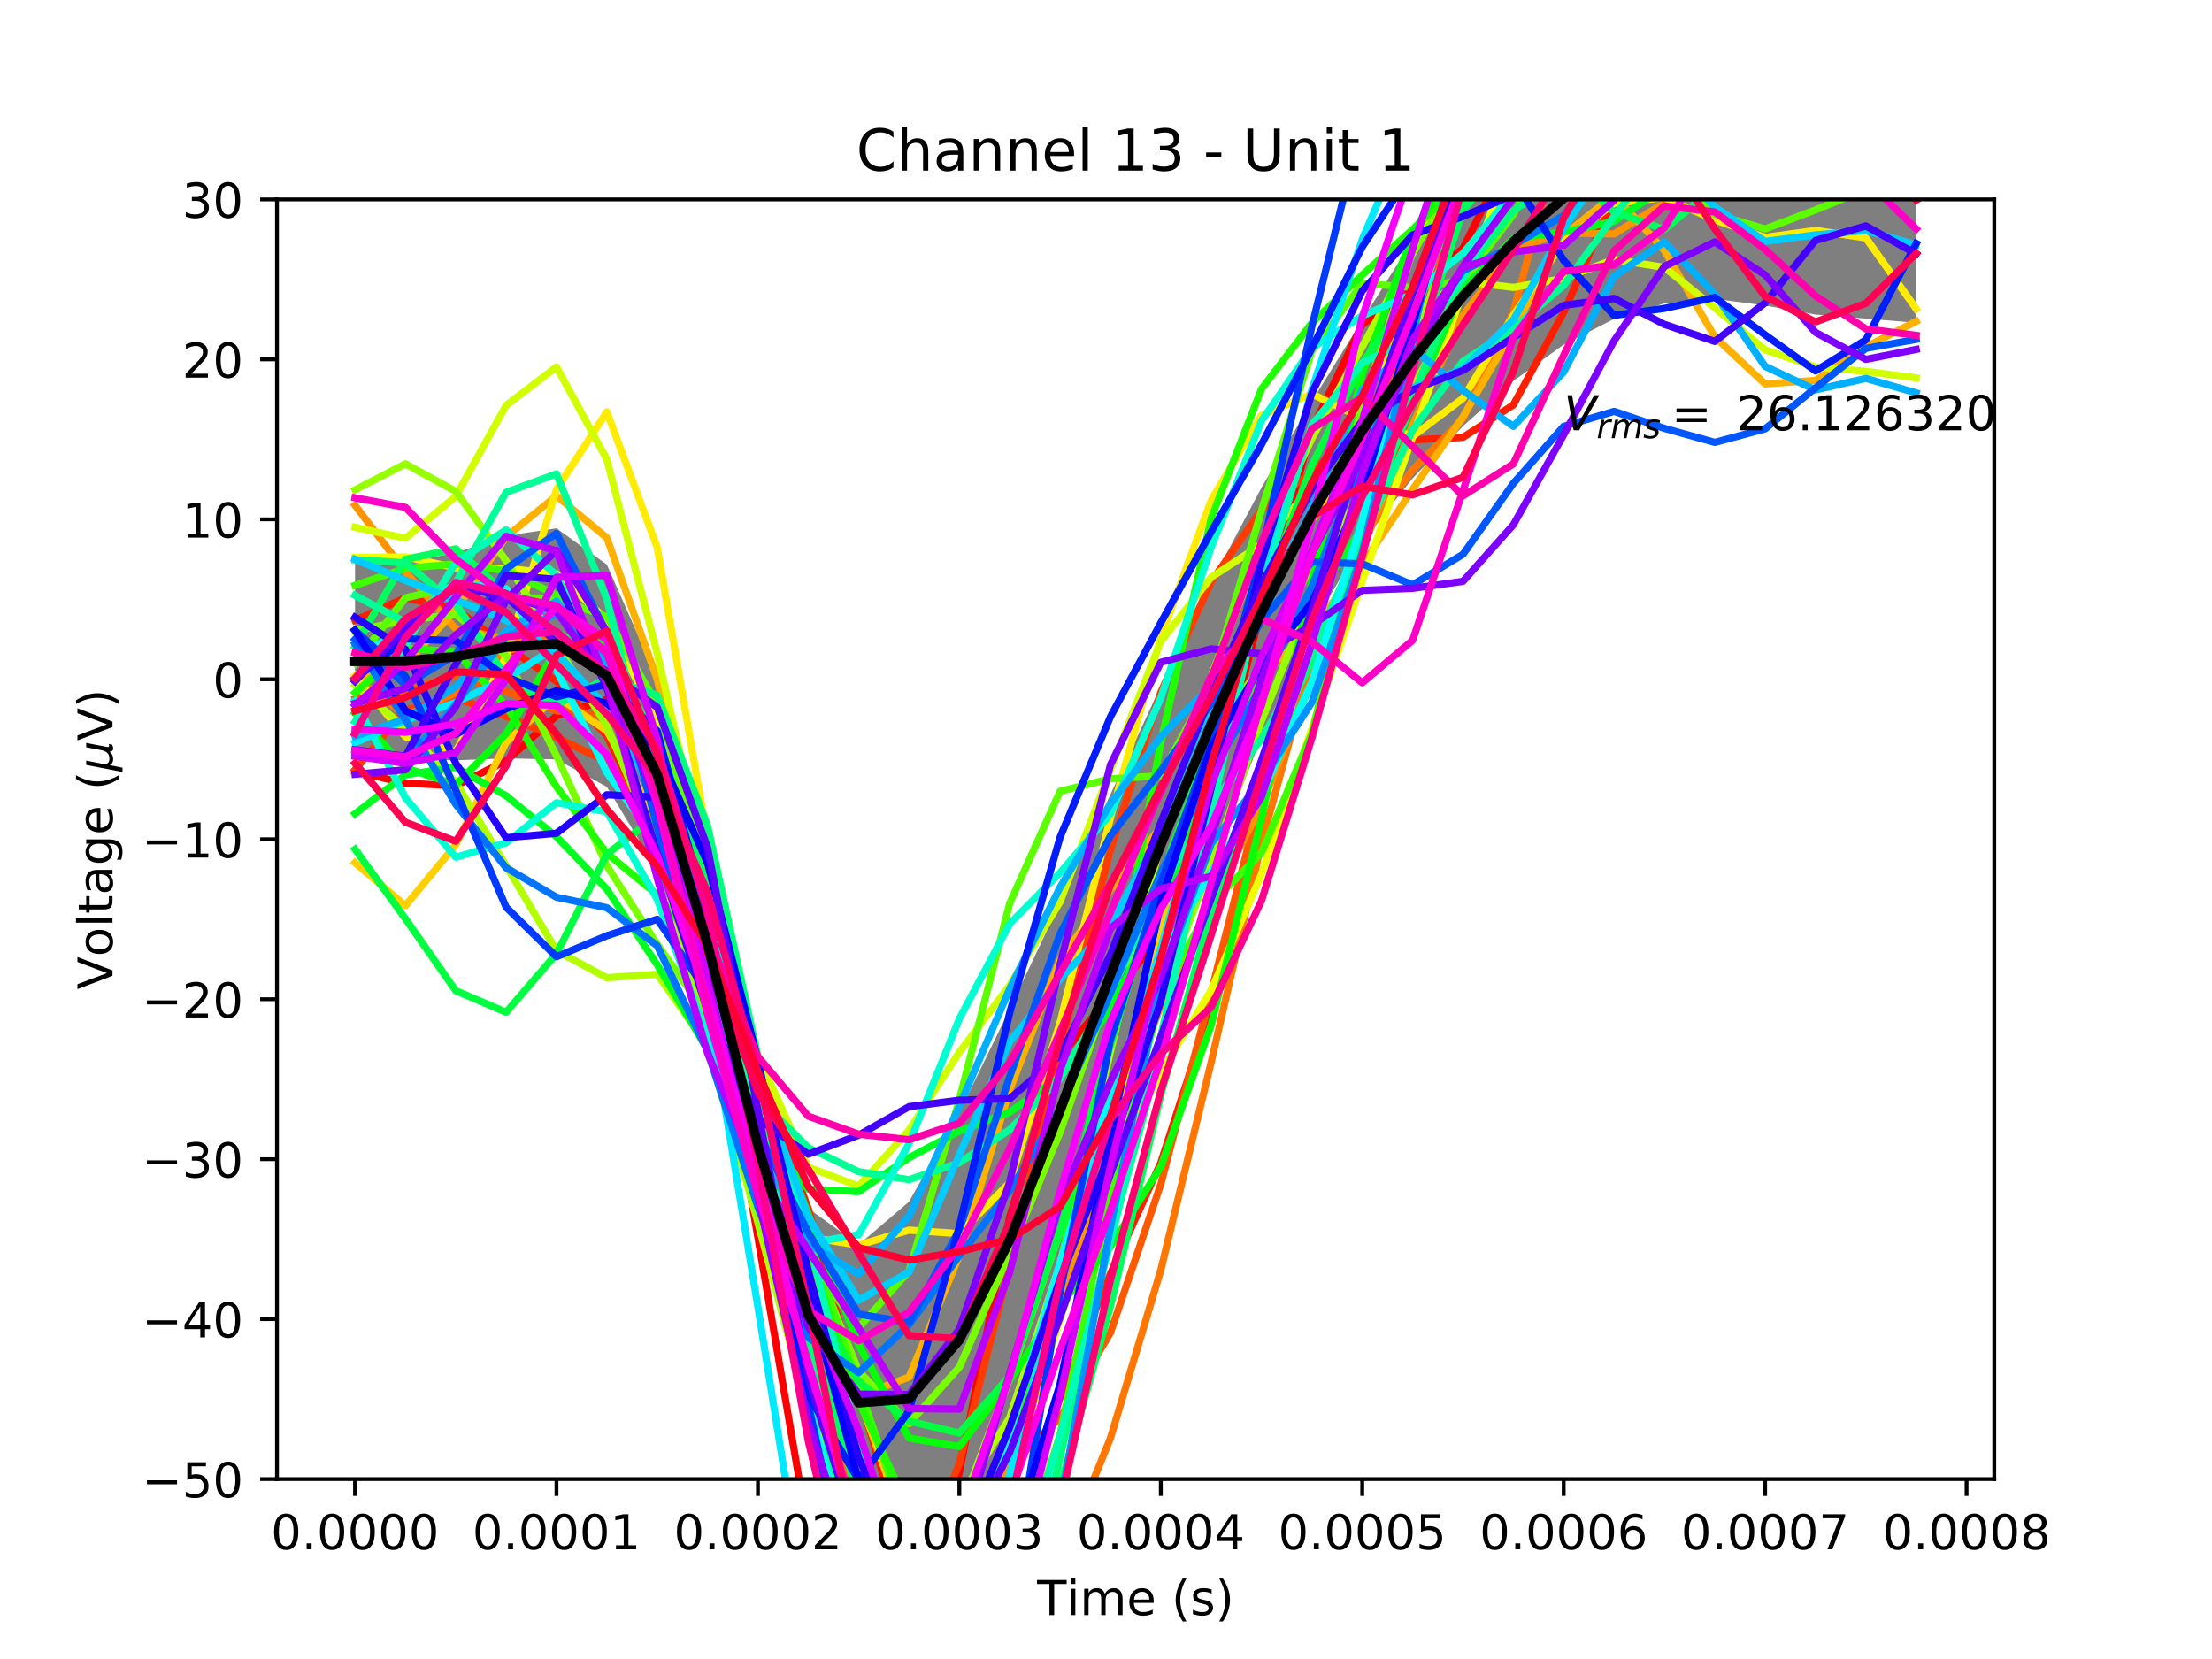 <?xml version="1.0" encoding="utf-8" standalone="no"?>
<!DOCTYPE svg PUBLIC "-//W3C//DTD SVG 1.1//EN"
  "http://www.w3.org/Graphics/SVG/1.1/DTD/svg11.dtd">
<!-- Created with matplotlib (http://matplotlib.org/) -->
<svg height="345pt" version="1.1" viewBox="0 0 460 345" width="460pt" xmlns="http://www.w3.org/2000/svg" xmlns:xlink="http://www.w3.org/1999/xlink">
 <defs>
  <style type="text/css">
*{stroke-linecap:butt;stroke-linejoin:round;}
  </style>
 </defs>
 <g id="figure_1">
  <g id="patch_1">
   <path d="M 0 345.6 
L 460.8 345.6 
L 460.8 0 
L 0 0 
z
" style="fill:#ffffff;"/>
  </g>
  <g id="axes_1">
   <g id="patch_2">
    <path d="M 57.6 307.584 
L 414.72 307.584 
L 414.72 41.472 
L 57.6 41.472 
z
" style="fill:#ffffff;"/>
   </g>
   <g id="PolyCollection_1">
    <defs>
     <path d="M 73.833 -228.638 
L 73.833 -187.505 
L 84.305 -187.584 
L 94.778 -187.488 
L 105.251 -187.892 
L 115.724 -187.689 
L 126.196 -181.966 
L 136.669 -164.651 
L 147.142 -134.859 
L 157.615 -93.877 
L 168.087 -49.998 
L 178.56 -21.019 
L 189.033 -13.694 
L 199.505 -19.769 
L 209.978 -39.706 
L 220.451 -71.504 
L 230.924 -105.513 
L 241.396 -136.956 
L 251.869 -165.655 
L 262.342 -192.297 
L 272.815 -215.332 
L 283.287 -233.023 
L 293.76 -246.129 
L 304.233 -256.973 
L 314.705 -266.377 
L 325.178 -273.923 
L 335.651 -279.277 
L 346.124 -282.506 
L 356.596 -283.453 
L 367.069 -282.064 
L 377.542 -280.186 
L 388.015 -279.348 
L 398.487 -278.473 
L 398.487 -354.294 
L 398.487 -354.294 
L 388.015 -355.724 
L 377.542 -355.811 
L 367.069 -354 
L 356.596 -350.974 
L 346.124 -347.435 
L 335.651 -342.464 
L 325.178 -334.87 
L 314.705 -324.344 
L 304.233 -311.058 
L 293.76 -295.625 
L 283.287 -279.064 
L 272.815 -262.146 
L 262.342 -244.202 
L 251.869 -224.486 
L 241.396 -202.931 
L 230.924 -180.375 
L 220.451 -157.863 
L 209.978 -135.772 
L 199.505 -114.25 
L 189.033 -95.695 
L 178.56 -86.75 
L 168.087 -94.32 
L 157.615 -120.757 
L 147.142 -163.611 
L 136.669 -204.484 
L 126.196 -228.187 
L 115.724 -235.738 
L 105.251 -234.198 
L 94.778 -230.624 
L 84.305 -228.664 
L 73.833 -228.638 
z
" id="m108cb2a95e"/>
    </defs>
    <g clip-path="url(#p55da16e93f)">
     <use style="fill-opacity:0.5;" x="0" xlink:href="#m108cb2a95e" y="345.6"/>
    </g>
   </g>
   <g id="matplotlib.axis_1">
    <g id="xtick_1">
     <g id="line2d_1">
      <defs>
       <path d="M 0 0 
L 0 3.5 
" id="mc0ac74dc3b" style="stroke:#000000;stroke-width:0.8;"/>
      </defs>
      <g>
       <use style="stroke:#000000;stroke-width:0.8;" x="73.833" xlink:href="#mc0ac74dc3b" y="307.584"/>
      </g>
     </g>
     <g id="text_1">
      <!-- 0.0000 -->
      <defs>
       <path d="M 31.781 66.406 
Q 24.172 66.406 20.328 58.906 
Q 16.5 51.422 16.5 36.375 
Q 16.5 21.391 20.328 13.891 
Q 24.172 6.391 31.781 6.391 
Q 39.453 6.391 43.281 13.891 
Q 47.125 21.391 47.125 36.375 
Q 47.125 51.422 43.281 58.906 
Q 39.453 66.406 31.781 66.406 
z
M 31.781 74.219 
Q 44.047 74.219 50.516 64.516 
Q 56.984 54.828 56.984 36.375 
Q 56.984 17.969 50.516 8.266 
Q 44.047 -1.422 31.781 -1.422 
Q 19.531 -1.422 13.062 8.266 
Q 6.594 17.969 6.594 36.375 
Q 6.594 54.828 13.062 64.516 
Q 19.531 74.219 31.781 74.219 
z
" id="DejaVuSans-30"/>
       <path d="M 10.688 12.406 
L 21 12.406 
L 21 0 
L 10.688 0 
z
" id="DejaVuSans-2e"/>
      </defs>
      <g transform="translate(56.337 322.182)scale(0.1 -0.1)">
       <use xlink:href="#DejaVuSans-30"/>
       <use x="63.623" xlink:href="#DejaVuSans-2e"/>
       <use x="95.41" xlink:href="#DejaVuSans-30"/>
       <use x="159.033" xlink:href="#DejaVuSans-30"/>
       <use x="222.656" xlink:href="#DejaVuSans-30"/>
       <use x="286.279" xlink:href="#DejaVuSans-30"/>
      </g>
     </g>
    </g>
    <g id="xtick_2">
     <g id="line2d_2">
      <g>
       <use style="stroke:#000000;stroke-width:0.8;" x="115.724" xlink:href="#mc0ac74dc3b" y="307.584"/>
      </g>
     </g>
     <g id="text_2">
      <!-- 0.0001 -->
      <defs>
       <path d="M 12.406 8.297 
L 28.516 8.297 
L 28.516 63.922 
L 10.984 60.406 
L 10.984 69.391 
L 28.422 72.906 
L 38.281 72.906 
L 38.281 8.297 
L 54.391 8.297 
L 54.391 0 
L 12.406 0 
z
" id="DejaVuSans-31"/>
      </defs>
      <g transform="translate(98.228 322.182)scale(0.1 -0.1)">
       <use xlink:href="#DejaVuSans-30"/>
       <use x="63.623" xlink:href="#DejaVuSans-2e"/>
       <use x="95.41" xlink:href="#DejaVuSans-30"/>
       <use x="159.033" xlink:href="#DejaVuSans-30"/>
       <use x="222.656" xlink:href="#DejaVuSans-30"/>
       <use x="286.279" xlink:href="#DejaVuSans-31"/>
      </g>
     </g>
    </g>
    <g id="xtick_3">
     <g id="line2d_3">
      <g>
       <use style="stroke:#000000;stroke-width:0.8;" x="157.615" xlink:href="#mc0ac74dc3b" y="307.584"/>
      </g>
     </g>
     <g id="text_3">
      <!-- 0.0002 -->
      <defs>
       <path d="M 19.188 8.297 
L 53.609 8.297 
L 53.609 0 
L 7.328 0 
L 7.328 8.297 
Q 12.938 14.109 22.625 23.891 
Q 32.328 33.688 34.812 36.531 
Q 39.547 41.844 41.422 45.531 
Q 43.312 49.219 43.312 52.781 
Q 43.312 58.594 39.234 62.25 
Q 35.156 65.922 28.609 65.922 
Q 23.969 65.922 18.812 64.312 
Q 13.672 62.703 7.812 59.422 
L 7.812 69.391 
Q 13.766 71.781 18.938 73 
Q 24.125 74.219 28.422 74.219 
Q 39.75 74.219 46.484 68.547 
Q 53.219 62.891 53.219 53.422 
Q 53.219 48.922 51.531 44.891 
Q 49.859 40.875 45.406 35.406 
Q 44.188 33.984 37.641 27.219 
Q 31.109 20.453 19.188 8.297 
z
" id="DejaVuSans-32"/>
      </defs>
      <g transform="translate(140.119 322.182)scale(0.1 -0.1)">
       <use xlink:href="#DejaVuSans-30"/>
       <use x="63.623" xlink:href="#DejaVuSans-2e"/>
       <use x="95.41" xlink:href="#DejaVuSans-30"/>
       <use x="159.033" xlink:href="#DejaVuSans-30"/>
       <use x="222.656" xlink:href="#DejaVuSans-30"/>
       <use x="286.279" xlink:href="#DejaVuSans-32"/>
      </g>
     </g>
    </g>
    <g id="xtick_4">
     <g id="line2d_4">
      <g>
       <use style="stroke:#000000;stroke-width:0.8;" x="199.505" xlink:href="#mc0ac74dc3b" y="307.584"/>
      </g>
     </g>
     <g id="text_4">
      <!-- 0.0003 -->
      <defs>
       <path d="M 40.578 39.312 
Q 47.656 37.797 51.625 33 
Q 55.609 28.219 55.609 21.188 
Q 55.609 10.406 48.188 4.484 
Q 40.766 -1.422 27.094 -1.422 
Q 22.516 -1.422 17.656 -0.516 
Q 12.797 0.391 7.625 2.203 
L 7.625 11.719 
Q 11.719 9.328 16.594 8.109 
Q 21.484 6.891 26.812 6.891 
Q 36.078 6.891 40.938 10.547 
Q 45.797 14.203 45.797 21.188 
Q 45.797 27.641 41.281 31.266 
Q 36.766 34.906 28.719 34.906 
L 20.219 34.906 
L 20.219 43.016 
L 29.109 43.016 
Q 36.375 43.016 40.234 45.922 
Q 44.094 48.828 44.094 54.297 
Q 44.094 59.906 40.109 62.906 
Q 36.141 65.922 28.719 65.922 
Q 24.656 65.922 20.016 65.031 
Q 15.375 64.156 9.812 62.312 
L 9.812 71.094 
Q 15.438 72.656 20.344 73.438 
Q 25.25 74.219 29.594 74.219 
Q 40.828 74.219 47.359 69.109 
Q 53.906 64.016 53.906 55.328 
Q 53.906 49.266 50.438 45.094 
Q 46.969 40.922 40.578 39.312 
z
" id="DejaVuSans-33"/>
      </defs>
      <g transform="translate(182.01 322.182)scale(0.1 -0.1)">
       <use xlink:href="#DejaVuSans-30"/>
       <use x="63.623" xlink:href="#DejaVuSans-2e"/>
       <use x="95.41" xlink:href="#DejaVuSans-30"/>
       <use x="159.033" xlink:href="#DejaVuSans-30"/>
       <use x="222.656" xlink:href="#DejaVuSans-30"/>
       <use x="286.279" xlink:href="#DejaVuSans-33"/>
      </g>
     </g>
    </g>
    <g id="xtick_5">
     <g id="line2d_5">
      <g>
       <use style="stroke:#000000;stroke-width:0.8;" x="241.396" xlink:href="#mc0ac74dc3b" y="307.584"/>
      </g>
     </g>
     <g id="text_5">
      <!-- 0.0004 -->
      <defs>
       <path d="M 37.797 64.312 
L 12.891 25.391 
L 37.797 25.391 
z
M 35.203 72.906 
L 47.609 72.906 
L 47.609 25.391 
L 58.016 25.391 
L 58.016 17.188 
L 47.609 17.188 
L 47.609 0 
L 37.797 0 
L 37.797 17.188 
L 4.891 17.188 
L 4.891 26.703 
z
" id="DejaVuSans-34"/>
      </defs>
      <g transform="translate(223.901 322.182)scale(0.1 -0.1)">
       <use xlink:href="#DejaVuSans-30"/>
       <use x="63.623" xlink:href="#DejaVuSans-2e"/>
       <use x="95.41" xlink:href="#DejaVuSans-30"/>
       <use x="159.033" xlink:href="#DejaVuSans-30"/>
       <use x="222.656" xlink:href="#DejaVuSans-30"/>
       <use x="286.279" xlink:href="#DejaVuSans-34"/>
      </g>
     </g>
    </g>
    <g id="xtick_6">
     <g id="line2d_6">
      <g>
       <use style="stroke:#000000;stroke-width:0.8;" x="283.287" xlink:href="#mc0ac74dc3b" y="307.584"/>
      </g>
     </g>
     <g id="text_6">
      <!-- 0.0005 -->
      <defs>
       <path d="M 10.797 72.906 
L 49.516 72.906 
L 49.516 64.594 
L 19.828 64.594 
L 19.828 46.734 
Q 21.969 47.469 24.109 47.828 
Q 26.266 48.188 28.422 48.188 
Q 40.625 48.188 47.75 41.5 
Q 54.891 34.812 54.891 23.391 
Q 54.891 11.625 47.562 5.094 
Q 40.234 -1.422 26.906 -1.422 
Q 22.312 -1.422 17.547 -0.641 
Q 12.797 0.141 7.719 1.703 
L 7.719 11.625 
Q 12.109 9.234 16.797 8.062 
Q 21.484 6.891 26.703 6.891 
Q 35.156 6.891 40.078 11.328 
Q 45.016 15.766 45.016 23.391 
Q 45.016 31 40.078 35.438 
Q 35.156 39.891 26.703 39.891 
Q 22.75 39.891 18.812 39.016 
Q 14.891 38.141 10.797 36.281 
z
" id="DejaVuSans-35"/>
      </defs>
      <g transform="translate(265.792 322.182)scale(0.1 -0.1)">
       <use xlink:href="#DejaVuSans-30"/>
       <use x="63.623" xlink:href="#DejaVuSans-2e"/>
       <use x="95.41" xlink:href="#DejaVuSans-30"/>
       <use x="159.033" xlink:href="#DejaVuSans-30"/>
       <use x="222.656" xlink:href="#DejaVuSans-30"/>
       <use x="286.279" xlink:href="#DejaVuSans-35"/>
      </g>
     </g>
    </g>
    <g id="xtick_7">
     <g id="line2d_7">
      <g>
       <use style="stroke:#000000;stroke-width:0.8;" x="325.178" xlink:href="#mc0ac74dc3b" y="307.584"/>
      </g>
     </g>
     <g id="text_7">
      <!-- 0.0006 -->
      <defs>
       <path d="M 33.016 40.375 
Q 26.375 40.375 22.484 35.828 
Q 18.609 31.297 18.609 23.391 
Q 18.609 15.531 22.484 10.953 
Q 26.375 6.391 33.016 6.391 
Q 39.656 6.391 43.531 10.953 
Q 47.406 15.531 47.406 23.391 
Q 47.406 31.297 43.531 35.828 
Q 39.656 40.375 33.016 40.375 
z
M 52.594 71.297 
L 52.594 62.312 
Q 48.875 64.062 45.094 64.984 
Q 41.312 65.922 37.594 65.922 
Q 27.828 65.922 22.672 59.328 
Q 17.531 52.734 16.797 39.406 
Q 19.672 43.656 24.016 45.922 
Q 28.375 48.188 33.594 48.188 
Q 44.578 48.188 50.953 41.516 
Q 57.328 34.859 57.328 23.391 
Q 57.328 12.156 50.688 5.359 
Q 44.047 -1.422 33.016 -1.422 
Q 20.359 -1.422 13.672 8.266 
Q 6.984 17.969 6.984 36.375 
Q 6.984 53.656 15.188 63.938 
Q 23.391 74.219 37.203 74.219 
Q 40.922 74.219 44.703 73.484 
Q 48.484 72.75 52.594 71.297 
z
" id="DejaVuSans-36"/>
      </defs>
      <g transform="translate(307.683 322.182)scale(0.1 -0.1)">
       <use xlink:href="#DejaVuSans-30"/>
       <use x="63.623" xlink:href="#DejaVuSans-2e"/>
       <use x="95.41" xlink:href="#DejaVuSans-30"/>
       <use x="159.033" xlink:href="#DejaVuSans-30"/>
       <use x="222.656" xlink:href="#DejaVuSans-30"/>
       <use x="286.279" xlink:href="#DejaVuSans-36"/>
      </g>
     </g>
    </g>
    <g id="xtick_8">
     <g id="line2d_8">
      <g>
       <use style="stroke:#000000;stroke-width:0.8;" x="367.069" xlink:href="#mc0ac74dc3b" y="307.584"/>
      </g>
     </g>
     <g id="text_8">
      <!-- 0.0007 -->
      <defs>
       <path d="M 8.203 72.906 
L 55.078 72.906 
L 55.078 68.703 
L 28.609 0 
L 18.312 0 
L 43.219 64.594 
L 8.203 64.594 
z
" id="DejaVuSans-37"/>
      </defs>
      <g transform="translate(349.574 322.182)scale(0.1 -0.1)">
       <use xlink:href="#DejaVuSans-30"/>
       <use x="63.623" xlink:href="#DejaVuSans-2e"/>
       <use x="95.41" xlink:href="#DejaVuSans-30"/>
       <use x="159.033" xlink:href="#DejaVuSans-30"/>
       <use x="222.656" xlink:href="#DejaVuSans-30"/>
       <use x="286.279" xlink:href="#DejaVuSans-37"/>
      </g>
     </g>
    </g>
    <g id="xtick_9">
     <g id="line2d_9">
      <g>
       <use style="stroke:#000000;stroke-width:0.8;" x="408.96" xlink:href="#mc0ac74dc3b" y="307.584"/>
      </g>
     </g>
     <g id="text_9">
      <!-- 0.0008 -->
      <defs>
       <path d="M 31.781 34.625 
Q 24.75 34.625 20.719 30.859 
Q 16.703 27.094 16.703 20.516 
Q 16.703 13.922 20.719 10.156 
Q 24.75 6.391 31.781 6.391 
Q 38.812 6.391 42.859 10.172 
Q 46.922 13.969 46.922 20.516 
Q 46.922 27.094 42.891 30.859 
Q 38.875 34.625 31.781 34.625 
z
M 21.922 38.812 
Q 15.578 40.375 12.031 44.719 
Q 8.5 49.078 8.5 55.328 
Q 8.5 64.062 14.719 69.141 
Q 20.953 74.219 31.781 74.219 
Q 42.672 74.219 48.875 69.141 
Q 55.078 64.062 55.078 55.328 
Q 55.078 49.078 51.531 44.719 
Q 48 40.375 41.703 38.812 
Q 48.828 37.156 52.797 32.312 
Q 56.781 27.484 56.781 20.516 
Q 56.781 9.906 50.312 4.234 
Q 43.844 -1.422 31.781 -1.422 
Q 19.734 -1.422 13.25 4.234 
Q 6.781 9.906 6.781 20.516 
Q 6.781 27.484 10.781 32.312 
Q 14.797 37.156 21.922 38.812 
z
M 18.312 54.391 
Q 18.312 48.734 21.844 45.562 
Q 25.391 42.391 31.781 42.391 
Q 38.141 42.391 41.719 45.562 
Q 45.312 48.734 45.312 54.391 
Q 45.312 60.062 41.719 63.234 
Q 38.141 66.406 31.781 66.406 
Q 25.391 66.406 21.844 63.234 
Q 18.312 60.062 18.312 54.391 
z
" id="DejaVuSans-38"/>
      </defs>
      <g transform="translate(391.465 322.182)scale(0.1 -0.1)">
       <use xlink:href="#DejaVuSans-30"/>
       <use x="63.623" xlink:href="#DejaVuSans-2e"/>
       <use x="95.41" xlink:href="#DejaVuSans-30"/>
       <use x="159.033" xlink:href="#DejaVuSans-30"/>
       <use x="222.656" xlink:href="#DejaVuSans-30"/>
       <use x="286.279" xlink:href="#DejaVuSans-38"/>
      </g>
     </g>
    </g>
    <g id="text_10">
     <!-- Time (s) -->
     <defs>
      <path d="M -0.297 72.906 
L 61.375 72.906 
L 61.375 64.594 
L 35.5 64.594 
L 35.5 0 
L 25.594 0 
L 25.594 64.594 
L -0.297 64.594 
z
" id="DejaVuSans-54"/>
      <path d="M 9.422 54.688 
L 18.406 54.688 
L 18.406 0 
L 9.422 0 
z
M 9.422 75.984 
L 18.406 75.984 
L 18.406 64.594 
L 9.422 64.594 
z
" id="DejaVuSans-69"/>
      <path d="M 52 44.188 
Q 55.375 50.25 60.062 53.125 
Q 64.75 56 71.094 56 
Q 79.641 56 84.281 50.016 
Q 88.922 44.047 88.922 33.016 
L 88.922 0 
L 79.891 0 
L 79.891 32.719 
Q 79.891 40.578 77.094 44.375 
Q 74.312 48.188 68.609 48.188 
Q 61.625 48.188 57.562 43.547 
Q 53.516 38.922 53.516 30.906 
L 53.516 0 
L 44.484 0 
L 44.484 32.719 
Q 44.484 40.625 41.703 44.406 
Q 38.922 48.188 33.109 48.188 
Q 26.219 48.188 22.156 43.531 
Q 18.109 38.875 18.109 30.906 
L 18.109 0 
L 9.078 0 
L 9.078 54.688 
L 18.109 54.688 
L 18.109 46.188 
Q 21.188 51.219 25.484 53.609 
Q 29.781 56 35.688 56 
Q 41.656 56 45.828 52.969 
Q 50 49.953 52 44.188 
z
" id="DejaVuSans-6d"/>
      <path d="M 56.203 29.594 
L 56.203 25.203 
L 14.891 25.203 
Q 15.484 15.922 20.484 11.062 
Q 25.484 6.203 34.422 6.203 
Q 39.594 6.203 44.453 7.469 
Q 49.312 8.734 54.109 11.281 
L 54.109 2.781 
Q 49.266 0.734 44.188 -0.344 
Q 39.109 -1.422 33.891 -1.422 
Q 20.797 -1.422 13.156 6.188 
Q 5.516 13.812 5.516 26.812 
Q 5.516 40.234 12.766 48.109 
Q 20.016 56 32.328 56 
Q 43.359 56 49.781 48.891 
Q 56.203 41.797 56.203 29.594 
z
M 47.219 32.234 
Q 47.125 39.594 43.094 43.984 
Q 39.062 48.391 32.422 48.391 
Q 24.906 48.391 20.391 44.141 
Q 15.875 39.891 15.188 32.172 
z
" id="DejaVuSans-65"/>
      <path id="DejaVuSans-20"/>
      <path d="M 31 75.875 
Q 24.469 64.656 21.281 53.656 
Q 18.109 42.672 18.109 31.391 
Q 18.109 20.125 21.312 9.062 
Q 24.516 -2 31 -13.188 
L 23.188 -13.188 
Q 15.875 -1.703 12.234 9.375 
Q 8.594 20.453 8.594 31.391 
Q 8.594 42.281 12.203 53.312 
Q 15.828 64.359 23.188 75.875 
z
" id="DejaVuSans-28"/>
      <path d="M 44.281 53.078 
L 44.281 44.578 
Q 40.484 46.531 36.375 47.5 
Q 32.281 48.484 27.875 48.484 
Q 21.188 48.484 17.844 46.438 
Q 14.5 44.391 14.5 40.281 
Q 14.5 37.156 16.891 35.375 
Q 19.281 33.594 26.516 31.984 
L 29.594 31.297 
Q 39.156 29.25 43.188 25.516 
Q 47.219 21.781 47.219 15.094 
Q 47.219 7.469 41.188 3.016 
Q 35.156 -1.422 24.609 -1.422 
Q 20.219 -1.422 15.453 -0.562 
Q 10.688 0.297 5.422 2 
L 5.422 11.281 
Q 10.406 8.688 15.234 7.391 
Q 20.062 6.109 24.812 6.109 
Q 31.156 6.109 34.562 8.281 
Q 37.984 10.453 37.984 14.406 
Q 37.984 18.062 35.516 20.016 
Q 33.062 21.969 24.703 23.781 
L 21.578 24.516 
Q 13.234 26.266 9.516 29.906 
Q 5.812 33.547 5.812 39.891 
Q 5.812 47.609 11.281 51.797 
Q 16.75 56 26.812 56 
Q 31.781 56 36.172 55.266 
Q 40.578 54.547 44.281 53.078 
z
" id="DejaVuSans-73"/>
      <path d="M 8.016 75.875 
L 15.828 75.875 
Q 23.141 64.359 26.781 53.312 
Q 30.422 42.281 30.422 31.391 
Q 30.422 20.453 26.781 9.375 
Q 23.141 -1.703 15.828 -13.188 
L 8.016 -13.188 
Q 14.5 -2 17.703 9.062 
Q 20.906 20.125 20.906 31.391 
Q 20.906 42.672 17.703 53.656 
Q 14.5 64.656 8.016 75.875 
z
" id="DejaVuSans-29"/>
     </defs>
     <g transform="translate(215.677 335.861)scale(0.1 -0.1)">
      <use xlink:href="#DejaVuSans-54"/>
      <use x="61.037" xlink:href="#DejaVuSans-69"/>
      <use x="88.82" xlink:href="#DejaVuSans-6d"/>
      <use x="186.232" xlink:href="#DejaVuSans-65"/>
      <use x="247.756" xlink:href="#DejaVuSans-20"/>
      <use x="279.543" xlink:href="#DejaVuSans-28"/>
      <use x="318.557" xlink:href="#DejaVuSans-73"/>
      <use x="370.656" xlink:href="#DejaVuSans-29"/>
     </g>
    </g>
   </g>
   <g id="matplotlib.axis_2">
    <g id="ytick_1">
     <g id="line2d_10">
      <defs>
       <path d="M 0 0 
L -3.5 0 
" id="me206bb3b6f" style="stroke:#000000;stroke-width:0.8;"/>
      </defs>
      <g>
       <use style="stroke:#000000;stroke-width:0.8;" x="57.6" xlink:href="#me206bb3b6f" y="307.584"/>
      </g>
     </g>
     <g id="text_11">
      <!-- −50 -->
      <defs>
       <path d="M 10.594 35.5 
L 73.188 35.5 
L 73.188 27.203 
L 10.594 27.203 
z
" id="DejaVuSans-2212"/>
      </defs>
      <g transform="translate(29.495 311.383)scale(0.1 -0.1)">
       <use xlink:href="#DejaVuSans-2212"/>
       <use x="83.789" xlink:href="#DejaVuSans-35"/>
       <use x="147.412" xlink:href="#DejaVuSans-30"/>
      </g>
     </g>
    </g>
    <g id="ytick_2">
     <g id="line2d_11">
      <g>
       <use style="stroke:#000000;stroke-width:0.8;" x="57.6" xlink:href="#me206bb3b6f" y="274.32"/>
      </g>
     </g>
     <g id="text_12">
      <!-- −40 -->
      <g transform="translate(29.495 278.119)scale(0.1 -0.1)">
       <use xlink:href="#DejaVuSans-2212"/>
       <use x="83.789" xlink:href="#DejaVuSans-34"/>
       <use x="147.412" xlink:href="#DejaVuSans-30"/>
      </g>
     </g>
    </g>
    <g id="ytick_3">
     <g id="line2d_12">
      <g>
       <use style="stroke:#000000;stroke-width:0.8;" x="57.6" xlink:href="#me206bb3b6f" y="241.056"/>
      </g>
     </g>
     <g id="text_13">
      <!-- −30 -->
      <g transform="translate(29.495 244.855)scale(0.1 -0.1)">
       <use xlink:href="#DejaVuSans-2212"/>
       <use x="83.789" xlink:href="#DejaVuSans-33"/>
       <use x="147.412" xlink:href="#DejaVuSans-30"/>
      </g>
     </g>
    </g>
    <g id="ytick_4">
     <g id="line2d_13">
      <g>
       <use style="stroke:#000000;stroke-width:0.8;" x="57.6" xlink:href="#me206bb3b6f" y="207.792"/>
      </g>
     </g>
     <g id="text_14">
      <!-- −20 -->
      <g transform="translate(29.495 211.591)scale(0.1 -0.1)">
       <use xlink:href="#DejaVuSans-2212"/>
       <use x="83.789" xlink:href="#DejaVuSans-32"/>
       <use x="147.412" xlink:href="#DejaVuSans-30"/>
      </g>
     </g>
    </g>
    <g id="ytick_5">
     <g id="line2d_14">
      <g>
       <use style="stroke:#000000;stroke-width:0.8;" x="57.6" xlink:href="#me206bb3b6f" y="174.528"/>
      </g>
     </g>
     <g id="text_15">
      <!-- −10 -->
      <g transform="translate(29.495 178.327)scale(0.1 -0.1)">
       <use xlink:href="#DejaVuSans-2212"/>
       <use x="83.789" xlink:href="#DejaVuSans-31"/>
       <use x="147.412" xlink:href="#DejaVuSans-30"/>
      </g>
     </g>
    </g>
    <g id="ytick_6">
     <g id="line2d_15">
      <g>
       <use style="stroke:#000000;stroke-width:0.8;" x="57.6" xlink:href="#me206bb3b6f" y="141.264"/>
      </g>
     </g>
     <g id="text_16">
      <!-- 0 -->
      <g transform="translate(44.237 145.063)scale(0.1 -0.1)">
       <use xlink:href="#DejaVuSans-30"/>
      </g>
     </g>
    </g>
    <g id="ytick_7">
     <g id="line2d_16">
      <g>
       <use style="stroke:#000000;stroke-width:0.8;" x="57.6" xlink:href="#me206bb3b6f" y="108"/>
      </g>
     </g>
     <g id="text_17">
      <!-- 10 -->
      <g transform="translate(37.875 111.799)scale(0.1 -0.1)">
       <use xlink:href="#DejaVuSans-31"/>
       <use x="63.623" xlink:href="#DejaVuSans-30"/>
      </g>
     </g>
    </g>
    <g id="ytick_8">
     <g id="line2d_17">
      <g>
       <use style="stroke:#000000;stroke-width:0.8;" x="57.6" xlink:href="#me206bb3b6f" y="74.736"/>
      </g>
     </g>
     <g id="text_18">
      <!-- 20 -->
      <g transform="translate(37.875 78.535)scale(0.1 -0.1)">
       <use xlink:href="#DejaVuSans-32"/>
       <use x="63.623" xlink:href="#DejaVuSans-30"/>
      </g>
     </g>
    </g>
    <g id="ytick_9">
     <g id="line2d_18">
      <g>
       <use style="stroke:#000000;stroke-width:0.8;" x="57.6" xlink:href="#me206bb3b6f" y="41.472"/>
      </g>
     </g>
     <g id="text_19">
      <!-- 30 -->
      <g transform="translate(37.875 45.271)scale(0.1 -0.1)">
       <use xlink:href="#DejaVuSans-33"/>
       <use x="63.623" xlink:href="#DejaVuSans-30"/>
      </g>
     </g>
    </g>
    <g id="text_20">
     <!-- Voltage ($\mu$V) -->
     <defs>
      <path d="M 28.609 0 
L 0.781 72.906 
L 11.078 72.906 
L 34.188 11.531 
L 57.328 72.906 
L 67.578 72.906 
L 39.797 0 
z
" id="DejaVuSans-56"/>
      <path d="M 30.609 48.391 
Q 23.391 48.391 19.188 42.75 
Q 14.984 37.109 14.984 27.297 
Q 14.984 17.484 19.156 11.844 
Q 23.344 6.203 30.609 6.203 
Q 37.797 6.203 41.984 11.859 
Q 46.188 17.531 46.188 27.297 
Q 46.188 37.016 41.984 42.703 
Q 37.797 48.391 30.609 48.391 
z
M 30.609 56 
Q 42.328 56 49.016 48.375 
Q 55.719 40.766 55.719 27.297 
Q 55.719 13.875 49.016 6.219 
Q 42.328 -1.422 30.609 -1.422 
Q 18.844 -1.422 12.172 6.219 
Q 5.516 13.875 5.516 27.297 
Q 5.516 40.766 12.172 48.375 
Q 18.844 56 30.609 56 
z
" id="DejaVuSans-6f"/>
      <path d="M 9.422 75.984 
L 18.406 75.984 
L 18.406 0 
L 9.422 0 
z
" id="DejaVuSans-6c"/>
      <path d="M 18.312 70.219 
L 18.312 54.688 
L 36.812 54.688 
L 36.812 47.703 
L 18.312 47.703 
L 18.312 18.016 
Q 18.312 11.328 20.141 9.422 
Q 21.969 7.516 27.594 7.516 
L 36.812 7.516 
L 36.812 0 
L 27.594 0 
Q 17.188 0 13.234 3.875 
Q 9.281 7.766 9.281 18.016 
L 9.281 47.703 
L 2.688 47.703 
L 2.688 54.688 
L 9.281 54.688 
L 9.281 70.219 
z
" id="DejaVuSans-74"/>
      <path d="M 34.281 27.484 
Q 23.391 27.484 19.188 25 
Q 14.984 22.516 14.984 16.5 
Q 14.984 11.719 18.141 8.906 
Q 21.297 6.109 26.703 6.109 
Q 34.188 6.109 38.703 11.406 
Q 43.219 16.703 43.219 25.484 
L 43.219 27.484 
z
M 52.203 31.203 
L 52.203 0 
L 43.219 0 
L 43.219 8.297 
Q 40.141 3.328 35.547 0.953 
Q 30.953 -1.422 24.312 -1.422 
Q 15.922 -1.422 10.953 3.297 
Q 6 8.016 6 15.922 
Q 6 25.141 12.172 29.828 
Q 18.359 34.516 30.609 34.516 
L 43.219 34.516 
L 43.219 35.406 
Q 43.219 41.609 39.141 45 
Q 35.062 48.391 27.688 48.391 
Q 23 48.391 18.547 47.266 
Q 14.109 46.141 10.016 43.891 
L 10.016 52.203 
Q 14.938 54.109 19.578 55.047 
Q 24.219 56 28.609 56 
Q 40.484 56 46.344 49.844 
Q 52.203 43.703 52.203 31.203 
z
" id="DejaVuSans-61"/>
      <path d="M 45.406 27.984 
Q 45.406 37.75 41.375 43.109 
Q 37.359 48.484 30.078 48.484 
Q 22.859 48.484 18.828 43.109 
Q 14.797 37.75 14.797 27.984 
Q 14.797 18.266 18.828 12.891 
Q 22.859 7.516 30.078 7.516 
Q 37.359 7.516 41.375 12.891 
Q 45.406 18.266 45.406 27.984 
z
M 54.391 6.781 
Q 54.391 -7.172 48.188 -13.984 
Q 42 -20.797 29.203 -20.797 
Q 24.469 -20.797 20.266 -20.094 
Q 16.062 -19.391 12.109 -17.922 
L 12.109 -9.188 
Q 16.062 -11.328 19.922 -12.344 
Q 23.781 -13.375 27.781 -13.375 
Q 36.625 -13.375 41.016 -8.766 
Q 45.406 -4.156 45.406 5.172 
L 45.406 9.625 
Q 42.625 4.781 38.281 2.391 
Q 33.938 0 27.875 0 
Q 17.828 0 11.672 7.656 
Q 5.516 15.328 5.516 27.984 
Q 5.516 40.672 11.672 48.328 
Q 17.828 56 27.875 56 
Q 33.938 56 38.281 53.609 
Q 42.625 51.219 45.406 46.391 
L 45.406 54.688 
L 54.391 54.688 
z
" id="DejaVuSans-67"/>
      <path d="M -1.312 -20.797 
L 13.375 54.688 
L 22.406 54.688 
L 15.766 20.656 
Q 15.578 19.625 15.422 18.359 
Q 15.281 17.094 15.281 15.828 
Q 15.281 11.281 18.141 8.828 
Q 21 6.391 26.312 6.391 
Q 33.547 6.391 37.984 10.484 
Q 42.438 14.594 44 22.797 
L 50.203 54.688 
L 59.188 54.688 
L 51.031 12.641 
Q 50.828 11.719 50.75 11.031 
Q 50.688 10.359 50.688 9.812 
Q 50.688 8.297 51.297 7.594 
Q 51.906 6.891 53.219 6.891 
Q 53.719 6.891 54.562 7.125 
Q 55.422 7.375 56.984 8.016 
L 55.609 0.781 
Q 53.469 -0.297 51.516 -0.859 
Q 49.562 -1.422 47.703 -1.422 
Q 44.484 -1.422 42.656 0.625 
Q 40.828 2.688 40.828 6.297 
Q 38.094 2.391 34.297 0.484 
Q 30.516 -1.422 25.391 -1.422 
Q 20.844 -1.422 17.453 0.672 
Q 14.062 2.781 12.984 6.203 
L 7.719 -20.797 
z
" id="DejaVuSans-Oblique-3bc"/>
     </defs>
     <g transform="translate(23.395 205.778)rotate(-90)scale(0.1 -0.1)">
      <use transform="translate(0 0.016)" xlink:href="#DejaVuSans-56"/>
      <use transform="translate(68.408 0.016)" xlink:href="#DejaVuSans-6f"/>
      <use transform="translate(129.59 0.016)" xlink:href="#DejaVuSans-6c"/>
      <use transform="translate(157.373 0.016)" xlink:href="#DejaVuSans-74"/>
      <use transform="translate(196.582 0.016)" xlink:href="#DejaVuSans-61"/>
      <use transform="translate(257.861 0.016)" xlink:href="#DejaVuSans-67"/>
      <use transform="translate(321.338 0.016)" xlink:href="#DejaVuSans-65"/>
      <use transform="translate(382.861 0.016)" xlink:href="#DejaVuSans-20"/>
      <use transform="translate(414.648 0.016)" xlink:href="#DejaVuSans-28"/>
      <use transform="translate(453.662 0.016)" xlink:href="#DejaVuSans-Oblique-3bc"/>
      <use transform="translate(517.285 0.016)" xlink:href="#DejaVuSans-56"/>
      <use transform="translate(585.693 0.016)" xlink:href="#DejaVuSans-29"/>
     </g>
    </g>
   </g>
   <g id="line2d_19">
    <path clip-path="url(#p55da16e93f)" d="M 73.833 137.528 
L 84.305 137.476 
L 94.778 136.544 
L 105.251 134.555 
L 115.724 133.887 
L 126.196 140.524 
L 136.669 161.032 
L 147.142 196.365 
L 157.615 238.283 
L 168.087 273.441 
L 178.56 291.716 
L 189.033 290.905 
L 199.505 278.59 
L 209.978 257.861 
L 220.451 230.916 
L 230.924 202.656 
L 241.396 175.656 
L 251.869 150.53 
L 262.342 127.35 
L 272.815 106.861 
L 283.287 89.556 
L 293.76 74.723 
L 304.233 61.585 
L 314.705 50.239 
L 325.178 41.203 
L 335.651 34.73 
L 346.124 30.63 
L 356.596 28.386 
L 367.069 27.568 
L 377.542 27.602 
L 388.015 28.064 
L 398.487 29.216 
" style="fill:none;stroke:#000000;stroke-linecap:square;stroke-width:1.5;"/>
   </g>
   <g id="line2d_20">
    <path clip-path="url(#p55da16e93f)" d="M 73.833 160.391 
L 84.305 162.886 
L 94.778 163.405 
L 105.251 158.208 
L 115.724 148.852 
L 126.196 145.422 
L 136.669 159.039 
L 147.142 197.501 
L 157.615 257.376 
L 168.087 318.811 
L 176.322 346.6 
M 189.866 346.6 
L 199.505 306.129 
L 209.978 253.01 
L 220.451 219.746 
L 230.924 207.064 
L 241.396 194.902 
L 251.869 167.044 
L 262.342 126.607 
L 272.815 89.289 
L 283.287 67.46 
L 293.76 60.183 
L 304.233 51.659 
L 314.705 30.661 
L 325.178 11.95 
L 335.651 9.663 
L 346.124 9.871 
L 353.524 -1 
" style="fill:none;stroke:#ff0000;stroke-linecap:square;stroke-width:1.5;"/>
   </g>
   <g id="line2d_21">
    <path clip-path="url(#p55da16e93f)" d="M 73.833 128.998 
L 84.305 124.32 
L 94.778 126.607 
L 105.251 134.403 
L 115.724 141.68 
L 126.196 153.01 
L 136.669 175.048 
L 147.142 200.412 
L 157.615 222.969 
L 168.087 251.347 
L 178.56 289.601 
L 189.033 324.944 
L 199.505 338.145 
L 209.978 321.201 
L 220.451 290.64 
L 230.924 264.861 
L 241.396 241.784 
L 251.869 209.351 
L 262.342 166.94 
L 272.815 126.919 
L 283.287 100.516 
L 293.76 91.472 
L 304.233 90.952 
L 314.705 84.195 
L 325.178 64.965 
L 335.651 41.16 
L 346.124 25.672 
L 356.596 22.033 
L 367.069 21.098 
L 377.542 14.445 
L 388.015 2.699 
L 394.123 -1 
" style="fill:none;stroke:#ff1e00;stroke-linecap:square;stroke-width:1.5;"/>
   </g>
   <g id="line2d_22">
    <path clip-path="url(#p55da16e93f)" d="M 73.833 160.079 
L 84.305 147.605 
L 94.778 145.11 
L 105.251 148.956 
L 115.724 153.322 
L 126.196 158.416 
L 136.669 171.513 
L 147.142 200.931 
L 157.615 246.254 
L 168.087 296.773 
L 178.56 330.765 
L 189.033 331.7 
L 199.505 304.258 
L 209.978 263.093 
L 220.451 218.291 
L 230.924 176.711 
L 241.396 143.967 
L 251.869 120.994 
L 262.342 106.025 
L 272.815 98.125 
L 283.287 88.457 
L 293.76 68.395 
L 304.233 40.64 
L 314.705 13.405 
L 322.467 -1 
M 390.244 -1 
L 398.487 8 
" style="fill:none;stroke:#ff3b00;stroke-linecap:square;stroke-width:1.5;"/>
   </g>
   <g id="line2d_23">
    <path clip-path="url(#p55da16e93f)" d="M 73.833 145.422 
L 84.305 143.551 
L 94.778 140.432 
L 105.251 143.759 
L 115.724 147.813 
L 126.196 148.956 
L 136.669 158.416 
L 147.142 190.952 
L 157.615 242.719 
L 168.087 294.174 
L 178.56 326.607 
L 189.033 330.661 
L 199.505 317.251 
L 209.978 304.881 
L 220.451 294.798 
L 230.924 277.127 
L 241.396 246.254 
L 251.869 206.337 
L 262.342 164.965 
L 272.815 126.399 
L 283.287 92.823 
L 293.76 65.277 
L 304.233 40.744 
L 314.705 18.915 
L 325.178 5.713 
L 335.651 5.09 
L 346.124 8.208 
L 356.596 -0.212 
L 356.971 -1 
" style="fill:none;stroke:#ff5900;stroke-linecap:square;stroke-width:1.5;"/>
   </g>
   <g id="line2d_24">
    <path clip-path="url(#p55da16e93f)" d="M 73.833 140.848 
L 84.305 148.852 
L 94.778 144.071 
L 105.251 135.443 
L 115.724 132.22 
L 126.196 138.561 
L 136.669 158.416 
L 147.142 191.368 
L 157.615 232.012 
L 168.087 275.983 
L 178.56 317.355 
L 189.033 346.149 
L 189.63 346.6 
M 207.243 346.6 
L 209.978 343.966 
L 220.451 324.84 
L 230.924 299.06 
L 241.396 264.133 
L 251.869 220.89 
L 262.342 175.36 
L 272.815 137.106 
L 283.287 111.846 
L 293.76 97.709 
L 304.233 87.106 
L 314.705 64.861 
L 325.178 25.983 
L 332.667 -1 
" style="fill:none;stroke:#ff7600;stroke-linecap:square;stroke-width:1.5;"/>
   </g>
   <g id="line2d_25">
    <path clip-path="url(#p55da16e93f)" d="M 73.833 105.089 
L 84.305 118.915 
L 94.778 130.765 
L 105.251 132.844 
L 115.724 135.235 
L 126.196 150.723 
L 136.669 175.879 
L 147.142 200.204 
L 157.615 225.464 
L 168.087 261.222 
L 178.56 301.763 
L 189.033 327.438 
L 199.505 327.127 
L 209.978 305.401 
L 220.451 272.865 
L 230.924 238.145 
L 241.396 209.143 
L 251.869 187.938 
L 262.342 167.355 
L 272.815 141.68 
L 283.287 114.237 
L 293.76 88.353 
L 304.233 65.588 
L 314.705 51.659 
L 325.178 48.437 
L 335.651 48.645 
L 346.124 42.2 
L 356.596 26.607 
L 367.069 7.688 
L 375.651 -1 
M 382.9 -1 
L 388.015 0.828 
L 398.487 13.821 
" style="fill:none;stroke:#ff9400;stroke-linecap:square;stroke-width:1.5;"/>
   </g>
   <g id="line2d_26">
    <path clip-path="url(#p55da16e93f)" d="M 73.833 141.68 
L 84.305 138.249 
L 94.778 126.711 
L 105.251 111.638 
L 115.724 103.114 
L 126.196 111.846 
L 136.669 141.264 
L 147.142 184.403 
L 157.615 230.869 
L 168.087 269.85 
L 178.56 290.328 
L 189.033 286.378 
L 199.505 261.118 
L 209.978 226.607 
L 220.451 199.58 
L 230.924 185.027 
L 241.396 171.929 
L 251.869 154.57 
L 262.342 140.432 
L 272.815 130.765 
L 283.287 117.459 
L 293.76 101.763 
L 304.233 86.69 
L 314.705 68.603 
L 325.178 48.956 
L 335.651 40.536 
L 346.124 52.075 
L 356.596 70.058 
L 367.069 79.83 
L 377.542 79.102 
L 388.015 72.137 
L 398.487 66.836 
" style="fill:none;stroke:#ffb100;stroke-linecap:square;stroke-width:1.5;"/>
   </g>
   <g id="line2d_27">
    <path clip-path="url(#p55da16e93f)" d="M 73.833 179.414 
L 84.305 188.353 
L 94.778 175.671 
L 105.251 154.362 
L 115.724 144.798 
L 126.196 151.971 
L 136.669 170.578 
L 147.142 196.254 
L 157.615 226.295 
L 168.087 257.792 
L 178.56 290.432 
L 189.033 319.642 
L 199.505 333.156 
L 209.978 322.033 
L 220.451 288.561 
L 230.924 242.303 
L 241.396 194.59 
L 251.869 154.154 
L 262.342 125.671 
L 272.815 108.104 
L 283.287 95.63 
L 293.76 80.765 
L 304.233 60.807 
L 314.705 38.873 
L 325.178 20.266 
L 335.651 6.337 
L 342.969 -1 
" style="fill:none;stroke:#ffcf00;stroke-linecap:square;stroke-width:1.5;"/>
   </g>
   <g id="line2d_28">
    <path clip-path="url(#p55da16e93f)" d="M 73.833 140.536 
L 84.305 153.218 
L 94.778 156.337 
L 105.251 136.482 
L 115.724 101.763 
L 126.196 85.651 
L 136.669 113.821 
L 147.142 174.632 
L 157.615 230.661 
L 168.087 257.272 
L 178.56 258.935 
L 189.033 255.817 
L 199.505 256.545 
L 209.978 245.942 
L 220.451 212.678 
L 230.924 170.058 
L 241.396 132.532 
L 251.869 104.05 
L 262.342 86.378 
L 272.815 81.909 
L 283.287 87.002 
L 293.76 90.744 
L 304.233 82.844 
L 314.705 65.588 
L 325.178 50.308 
L 335.651 42.304 
L 346.124 41.056 
L 356.596 45.734 
L 367.069 49.372 
L 377.542 47.917 
L 388.015 49.476 
L 398.487 64.237 
" style="fill:none;stroke:#ffec00;stroke-linecap:square;stroke-width:1.5;"/>
   </g>
   <g id="line2d_29">
    <path clip-path="url(#p55da16e93f)" d="M 73.833 115.9 
L 84.305 115.796 
L 94.778 118.083 
L 105.251 118.187 
L 115.724 119.331 
L 126.196 128.894 
L 136.669 150.1 
L 147.142 182.116 
L 157.615 222.657 
L 168.087 268.083 
L 178.56 307.896 
L 189.033 329.621 
L 199.505 328.478 
L 209.978 307.376 
L 220.451 274.424 
L 230.924 243.551 
L 241.396 222.969 
L 251.869 205.921 
L 262.342 181.804 
L 272.815 151.451 
L 283.287 120.89 
L 293.76 90.848 
L 304.233 60.599 
L 314.705 31.077 
L 325.178 4.57 
L 328.228 -1 
M 363.451 -1 
L 367.069 2.699 
L 377.542 4.05 
L 383.39 -1 
" style="fill:none;stroke:#eeff00;stroke-linecap:square;stroke-width:1.5;"/>
   </g>
   <g id="line2d_30">
    <path clip-path="url(#p55da16e93f)" d="M 73.833 109.663 
L 84.305 111.95 
L 94.778 103.218 
L 105.251 84.299 
L 115.724 76.295 
L 126.196 95.526 
L 136.669 135.859 
L 147.142 181.493 
L 157.615 219.538 
L 168.087 242.719 
L 178.56 246.669 
L 189.033 235.027 
L 199.505 218.811 
L 209.978 204.881 
L 220.451 187.522 
L 230.924 160.079 
L 241.396 133.364 
L 251.869 120.058 
L 262.342 113.198 
L 272.815 101.243 
L 283.287 82.428 
L 293.76 65.173 
L 304.233 58.52 
L 314.705 59.767 
L 325.178 57.896 
L 335.651 53.946 
L 346.124 55.609 
L 356.596 64.029 
L 367.069 72.761 
L 377.542 76.295 
L 388.015 77.231 
L 398.487 78.582 
" style="fill:none;stroke:#d1ff00;stroke-linecap:square;stroke-width:1.5;"/>
   </g>
   <g id="line2d_31">
    <path clip-path="url(#p55da16e93f)" d="M 73.833 142.511 
L 84.305 151.451 
L 94.778 162.678 
L 105.251 180.037 
L 115.724 197.709 
L 126.196 203.322 
L 136.669 202.595 
L 147.142 217.459 
L 157.615 254.258 
L 168.087 293.863 
L 178.56 316.108 
L 189.033 319.33 
L 199.505 311.638 
L 209.978 294.798 
L 220.451 262.885 
L 230.924 218.707 
L 241.396 175.048 
L 251.869 140.64 
L 262.342 113.405 
L 272.815 91.16 
L 283.287 72.137 
L 293.76 52.803 
L 304.233 33.26 
L 314.705 16.836 
L 325.178 5.401 
L 335.651 1.243 
L 346.124 5.09 
L 356.596 14.029 
L 367.069 21.41 
L 377.542 24.424 
L 388.015 25.256 
L 398.487 19.642 
" style="fill:none;stroke:#b3ff00;stroke-linecap:square;stroke-width:1.5;"/>
   </g>
   <g id="line2d_32">
    <path clip-path="url(#p55da16e93f)" d="M 73.833 101.867 
L 84.305 96.462 
L 94.778 102.179 
L 105.251 116.628 
L 115.724 134.091 
L 126.196 150.931 
L 136.669 176.087 
L 147.142 214.757 
L 157.615 253.738 
L 168.087 283.883 
L 178.56 308.52 
L 189.033 322.969 
L 199.505 314.549 
L 209.978 286.586 
L 220.451 256.025 
L 230.924 230.661 
L 241.396 206.96 
L 251.869 179.933 
L 262.342 149.892 
L 272.815 123.8 
L 283.287 100.724 
L 293.76 72.033 
L 304.233 42.304 
L 314.705 28.894 
L 325.178 33.884 
L 335.651 37.73 
L 346.124 24.216 
L 356.596 3.426 
L 363.457 -1 
M 370.079 -1 
L 377.542 4.778 
L 388.015 9.351 
L 398.487 2.907 
" style="fill:none;stroke:#96ff00;stroke-linecap:square;stroke-width:1.5;"/>
   </g>
   <g id="line2d_33">
    <path clip-path="url(#p55da16e93f)" d="M 73.833 131.181 
L 84.305 128.998 
L 94.778 127.751 
L 105.251 136.378 
L 115.724 157.168 
L 126.196 180.037 
L 136.669 196.357 
L 147.142 211.222 
L 157.615 232.012 
L 168.087 259.143 
L 178.56 285.131 
L 189.033 296.046 
L 199.505 284.299 
L 209.978 260.599 
L 220.451 235.443 
L 230.924 205.401 
L 241.396 173.385 
L 251.869 152.179 
L 262.342 138.665 
L 272.815 117.252 
L 283.287 84.299 
L 293.76 52.387 
L 304.233 35.963 
L 314.705 36.275 
L 325.178 39.393 
L 335.651 29.414 
L 346.124 2.075 
L 347.156 -1 
M 396.886 -1 
L 398.487 2.179 
" style="fill:none;stroke:#78ff00;stroke-linecap:square;stroke-width:1.5;"/>
   </g>
   <g id="line2d_34">
    <path clip-path="url(#p55da16e93f)" d="M 73.833 137.938 
L 84.305 124.32 
L 94.778 121.929 
L 105.251 124.32 
L 115.724 124.424 
L 126.196 128.27 
L 136.669 146.565 
L 147.142 182.844 
L 157.615 227.127 
L 168.087 261.846 
L 178.56 276.087 
L 189.033 264.341 
L 199.505 228.686 
L 209.978 187.834 
L 220.451 164.549 
L 230.924 161.95 
L 241.396 161.326 
L 251.869 141.992 
L 262.342 106.129 
L 272.815 72.969 
L 283.287 58.936 
L 293.76 59.767 
L 304.233 58.416 
L 314.705 44.59 
L 325.178 26.191 
L 335.651 20.682 
L 346.124 31.805 
L 356.596 44.59 
L 367.069 47.605 
L 377.542 43.655 
L 388.015 39.393 
L 398.487 39.289 
" style="fill:none;stroke:#5bff00;stroke-linecap:square;stroke-width:1.5;"/>
   </g>
   <g id="line2d_35">
    <path clip-path="url(#p55da16e93f)" d="M 73.833 121.721 
L 84.305 118.187 
L 94.778 117.252 
L 105.251 118.707 
L 115.724 123.696 
L 126.196 138.665 
L 136.669 165.38 
L 147.142 197.605 
L 157.615 228.686 
L 168.087 257.376 
L 178.56 288.249 
L 189.033 318.707 
L 199.505 337.314 
L 209.978 332.012 
L 220.451 298.228 
L 230.924 248.333 
L 241.396 207.272 
L 251.869 187.938 
L 262.342 177.335 
L 272.815 152.491 
L 283.287 109.663 
L 293.76 65.38 
L 304.233 36.378 
L 314.705 24.112 
L 325.178 18.811 
L 335.651 12.366 
L 346.124 1.139 
L 347.808 -1 
" style="fill:none;stroke:#3dff00;stroke-linecap:square;stroke-width:1.5;"/>
   </g>
   <g id="line2d_36">
    <path clip-path="url(#p55da16e93f)" d="M 73.833 144.071 
L 84.305 134.819 
L 94.778 135.547 
L 105.251 146.773 
L 115.724 163.613 
L 126.196 177.439 
L 136.669 186.066 
L 147.142 199.06 
L 157.615 225.464 
L 168.087 259.767 
L 178.56 291.368 
L 189.033 313.821 
L 199.505 318.707 
L 209.978 300.931 
L 220.451 263.509 
L 230.924 211.846 
L 241.396 154.362 
L 251.869 107.792 
L 262.342 80.869 
L 272.815 67.148 
L 283.287 57.168 
L 293.76 47.709 
L 304.233 37.834 
L 314.705 27.127 
L 325.178 19.331 
L 335.651 16.628 
L 346.124 15.173 
L 356.596 10.807 
L 367.069 3.53 
L 374.805 -1 
" style="fill:none;stroke:#20ff00;stroke-linecap:square;stroke-width:1.5;"/>
   </g>
   <g id="line2d_37">
    <path clip-path="url(#p55da16e93f)" d="M 73.833 148.333 
L 84.305 159.663 
L 94.778 163.197 
L 105.251 152.595 
L 115.724 135.131 
L 126.196 133.052 
L 136.669 157.272 
L 147.142 193.551 
L 157.615 225.256 
L 168.087 252.49 
L 178.56 279.621 
L 189.033 299.06 
L 199.505 300.827 
L 209.978 287.106 
L 220.451 271.305 
L 230.924 259.247 
L 241.396 242.615 
L 251.869 213.197 
L 262.342 170.162 
L 272.815 120.89 
L 283.287 77.751 
L 293.76 48.645 
L 304.233 31.181 
L 314.705 17.356 
L 325.178 7.168 
L 335.651 7.584 
L 346.124 19.123 
L 356.596 31.181 
L 367.069 31.077 
L 377.542 18.603 
L 388.015 5.505 
L 397.117 -1 
" style="fill:none;stroke:#04ff08;stroke-linecap:square;stroke-width:1.5;"/>
   </g>
   <g id="line2d_38">
    <path clip-path="url(#p55da16e93f)" d="M 73.833 169.227 
L 84.305 161.118 
L 94.778 159.559 
L 105.251 165.484 
L 115.724 174.008 
L 126.196 184.923 
L 136.669 200.619 
L 147.142 218.291 
L 157.615 235.235 
L 168.087 247.293 
L 178.56 247.813 
L 189.033 240.744 
L 199.505 235.235 
L 209.978 231.285 
L 220.451 223.8 
L 230.924 209.871 
L 241.396 188.977 
L 251.869 161.846 
L 262.342 138.042 
L 272.815 125.048 
L 283.287 109.871 
L 293.76 83.78 
L 304.233 59.975 
L 314.705 49.58 
L 325.178 48.229 
L 335.651 46.046 
L 346.124 38.977 
L 356.596 32.74 
L 367.069 31.493 
L 377.542 30.973 
L 388.015 27.751 
L 398.487 27.023 
" style="fill:none;stroke:#00ff21;stroke-linecap:square;stroke-width:1.5;"/>
   </g>
   <g id="line2d_39">
    <path clip-path="url(#p55da16e93f)" d="M 73.833 176.607 
L 84.305 191.056 
L 94.778 206.025 
L 105.251 210.495 
L 115.724 198.333 
L 126.196 177.647 
L 136.669 169.538 
L 147.142 190.017 
L 157.615 231.181 
L 168.087 268.187 
L 178.56 287.314 
L 189.033 295.526 
L 199.505 298.021 
L 209.978 286.17 
L 220.451 256.025 
L 230.924 217.355 
L 241.396 182.532 
L 251.869 153.842 
L 262.342 125.048 
L 272.815 96.773 
L 283.287 75.568 
L 293.76 60.911 
L 304.233 43.031 
L 314.705 17.148 
L 323.847 -1 
M 341.196 -1 
L 346.124 3.01 
L 356.596 -0.524 
L 356.846 -1 
" style="fill:none;stroke:#00ff3f;stroke-linecap:square;stroke-width:1.5;"/>
   </g>
   <g id="line2d_40">
    <path clip-path="url(#p55da16e93f)" d="M 73.833 134.403 
L 84.305 116.316 
L 94.778 114.133 
L 105.251 123.385 
L 115.724 131.389 
L 126.196 137.522 
L 136.669 153.01 
L 147.142 184.923 
L 157.615 229.31 
L 168.087 275.256 
L 178.56 311.742 
L 189.033 331.493 
L 199.505 337.106 
L 209.978 331.285 
L 220.451 309.247 
L 230.924 271.617 
L 241.396 227.75 
L 251.869 189.497 
L 262.342 162.99 
L 272.815 141.992 
L 283.287 114.029 
L 293.76 75.879 
L 304.233 43.759 
L 314.705 31.285 
L 325.178 34.507 
L 335.651 44.071 
L 346.124 47.709 
L 356.596 38.977 
L 367.069 25.776 
L 377.542 15.9 
L 388.015 7.688 
L 396.119 -1 
" style="fill:none;stroke:#00ff5c;stroke-linecap:square;stroke-width:1.5;"/>
   </g>
   <g id="line2d_41">
    <path clip-path="url(#p55da16e93f)" d="M 73.833 116.42 
L 84.305 117.044 
L 94.778 125.671 
L 105.251 140.64 
L 115.724 146.565 
L 126.196 141.056 
L 136.669 144.59 
L 147.142 171.721 
L 157.615 219.746 
L 168.087 278.686 
L 178.56 335.443 
L 184.805 346.6 
M 210.799 346.6 
L 220.451 303.01 
L 230.924 257.376 
L 241.396 218.811 
L 251.869 185.651 
L 262.342 159.143 
L 272.815 137.314 
L 283.287 112.678 
L 293.76 82.428 
L 304.233 56.857 
L 314.705 43.863 
L 325.178 36.378 
L 335.651 24.632 
L 346.124 7.688 
L 351.594 -1 
" style="fill:none;stroke:#00ff7a;stroke-linecap:square;stroke-width:1.5;"/>
   </g>
   <g id="line2d_42">
    <path clip-path="url(#p55da16e93f)" d="M 73.833 123.8 
L 84.305 129.414 
L 94.778 121.202 
L 105.251 102.387 
L 115.724 98.541 
L 126.196 124.528 
L 136.669 167.148 
L 147.142 205.297 
L 157.615 228.27 
L 168.087 238.665 
L 178.56 243.655 
L 189.033 245.318 
L 199.505 241.784 
L 209.978 234.923 
L 220.451 224.32 
L 230.924 206.441 
L 241.396 184.611 
L 251.869 167.563 
L 262.342 153.634 
L 272.815 135.547 
L 283.287 112.054 
L 293.76 89.393 
L 304.233 75.152 
L 314.705 68.291 
L 325.178 59.351 
L 335.651 45.006 
L 346.124 31.285 
L 356.596 23.177 
L 367.069 17.356 
L 377.542 8.104 
L 388.015 -0.94 
L 398.487 -0.524 
" style="fill:none;stroke:#00ff97;stroke-linecap:square;stroke-width:1.5;"/>
   </g>
   <g id="line2d_43">
    <path clip-path="url(#p55da16e93f)" d="M 73.833 150.1 
L 84.305 134.195 
L 94.778 116.94 
L 105.251 110.183 
L 115.724 119.642 
L 126.196 141.472 
L 136.669 167.148 
L 147.142 193.551 
L 157.615 221.929 
L 168.087 257.168 
L 178.56 300.619 
L 189.033 338.873 
L 195.575 346.6 
M 202.241 346.6 
L 209.978 333.468 
L 220.451 298.644 
L 230.924 258.208 
L 241.396 215.484 
L 251.869 169.123 
L 262.342 122.345 
L 272.815 88.353 
L 283.287 75.464 
L 293.76 70.266 
L 304.233 57.896 
L 314.705 38.25 
L 325.178 20.786 
L 335.651 15.9 
L 346.124 20.474 
L 356.596 19.123 
L 367.069 0.516 
L 367.576 -1 
" style="fill:none;stroke:#00ffb5;stroke-linecap:square;stroke-width:1.5;"/>
   </g>
   <g id="line2d_44">
    <path clip-path="url(#p55da16e93f)" d="M 73.833 145.734 
L 84.305 165.9 
L 94.778 178.27 
L 105.251 175.256 
L 115.724 166.94 
L 126.196 168.811 
L 136.669 187.002 
L 147.142 215.796 
L 157.615 243.135 
L 168.087 258.52 
L 178.56 256.752 
L 189.033 237.834 
L 199.505 211.846 
L 209.978 192.096 
L 220.451 181.493 
L 230.924 169.227 
L 241.396 145.11 
L 251.869 113.821 
L 262.342 87.522 
L 272.815 72.345 
L 283.287 65.692 
L 293.76 61.119 
L 304.233 52.699 
L 314.705 40.121 
L 325.178 29.206 
L 335.651 22.761 
L 346.124 18.707 
L 356.596 18.083 
L 367.069 25.048 
L 377.542 34.715 
L 388.015 37.626 
L 398.487 34.196 
" style="fill:none;stroke:#00ffd3;stroke-linecap:square;stroke-width:1.5;"/>
   </g>
   <g id="line2d_45">
    <path clip-path="url(#p55da16e93f)" d="M 73.833 137.002 
L 84.305 130.557 
L 94.778 121.098 
L 105.251 122.449 
L 115.724 139.289 
L 126.196 160.599 
L 136.669 175.256 
L 147.142 195.63 
L 157.615 238.353 
L 168.087 291.68 
L 178.56 329.102 
L 189.033 339.289 
L 199.505 326.191 
L 209.978 298.021 
L 220.451 262.574 
L 230.924 227.231 
L 241.396 199.268 
L 251.869 181.285 
L 262.342 165.38 
L 272.815 141.888 
L 283.287 108.104 
L 293.76 67.771 
L 304.233 34.299 
L 314.705 22.033 
L 325.178 24.32 
L 335.651 19.435 
L 346.124 1.763 
L 347.431 -1 
" style="fill:none;stroke:#00fff6;stroke-linecap:square;stroke-width:1.5;"/>
   </g>
   <g id="line2d_46">
    <path clip-path="url(#p55da16e93f)" d="M 73.833 154.466 
L 84.305 149.788 
L 94.778 146.046 
L 105.251 141.16 
L 115.724 134.507 
L 126.196 138.873 
L 136.669 162.678 
L 147.142 208.208 
L 157.615 271.825 
L 168.087 337.21 
L 173.891 346.6 
M 200.322 346.6 
L 209.978 306.441 
L 220.451 266.524 
L 230.924 231.181 
L 241.396 197.189 
L 251.869 160.391 
L 262.342 119.642 
L 272.815 80.973 
L 283.287 49.788 
L 293.76 25.256 
L 304.233 7.584 
L 312.712 -1 
M 363.166 -1 
L 367.069 3.842 
L 377.542 13.925 
L 388.015 19.85 
L 398.487 19.019 
" style="fill:none;stroke:#00eaff;stroke-linecap:square;stroke-width:1.5;"/>
   </g>
   <g id="line2d_47">
    <path clip-path="url(#p55da16e93f)" d="M 73.833 116.316 
L 84.305 120.682 
L 94.778 124.736 
L 105.251 128.998 
L 115.724 135.755 
L 126.196 147.189 
L 136.669 166.004 
L 147.142 192.615 
L 157.615 223.904 
L 168.087 253.114 
L 178.56 270.37 
L 189.033 264.549 
L 199.505 240.12 
L 209.978 216.628 
L 220.451 203.634 
L 230.924 192.407 
L 241.396 173.177 
L 251.869 147.605 
L 262.342 124.84 
L 272.815 106.025 
L 283.287 89.705 
L 293.76 80.661 
L 304.233 76.711 
L 314.705 66.524 
L 325.178 47.501 
L 335.651 31.909 
L 346.124 31.701 
L 356.596 43.031 
L 367.069 50.204 
L 377.542 48.852 
L 388.015 47.917 
L 398.487 50.931 
" style="fill:none;stroke:#00cdff;stroke-linecap:square;stroke-width:1.5;"/>
   </g>
   <g id="line2d_48">
    <path clip-path="url(#p55da16e93f)" d="M 73.833 153.114 
L 84.305 149.476 
L 94.778 142.823 
L 105.251 131.181 
L 115.724 125.048 
L 126.196 138.249 
L 136.669 170.162 
L 147.142 206.752 
L 157.615 237.314 
L 168.087 258.624 
L 178.56 264.964 
L 189.033 252.906 
L 199.505 230.037 
L 209.978 205.609 
L 220.451 184.507 
L 230.924 167.148 
L 241.396 153.218 
L 251.869 142.511 
L 262.342 128.79 
L 272.815 105.297 
L 283.287 80.973 
L 293.76 72.345 
L 304.233 81.181 
L 314.705 88.665 
L 325.178 77.335 
L 335.651 57.48 
L 346.124 50.308 
L 356.596 61.119 
L 367.069 76.191 
L 377.542 81.077 
L 388.015 78.686 
L 398.487 81.701 
" style="fill:none;stroke:#00afff;stroke-linecap:square;stroke-width:1.5;"/>
   </g>
   <g id="line2d_49">
    <path clip-path="url(#p55da16e93f)" d="M 73.833 156.649 
L 84.305 158.104 
L 94.778 146.462 
L 105.251 132.428 
L 115.724 127.647 
L 126.196 136.066 
L 136.669 158.208 
L 147.142 194.902 
L 157.615 244.382 
L 168.087 297.085 
L 178.56 339.912 
L 183.478 346.6 
M 211.895 346.6 
L 220.451 312.885 
L 230.924 255.193 
L 241.396 204.05 
L 251.869 175.464 
L 262.342 162.366 
L 272.815 146.046 
L 283.287 114.861 
L 293.76 69.954 
L 304.233 23.8 
L 312.561 -1 
" style="fill:none;stroke:#0092ff;stroke-linecap:square;stroke-width:1.5;"/>
   </g>
   <g id="line2d_50">
    <path clip-path="url(#p55da16e93f)" d="M 73.833 133.884 
L 84.305 149.684 
L 94.778 167.251 
L 105.251 180.453 
L 115.724 186.586 
L 126.196 188.769 
L 136.669 196.669 
L 147.142 218.603 
L 157.615 251.035 
L 168.087 278.166 
L 178.56 285.443 
L 189.033 275.463 
L 199.505 261.118 
L 209.978 247.605 
L 220.451 230.557 
L 230.924 206.545 
L 241.396 181.493 
L 251.869 160.599 
L 262.342 142.823 
L 272.815 121.929 
L 283.287 95.63 
L 293.76 70.994 
L 304.233 56.337 
L 314.705 51.035 
L 325.178 44.798 
L 335.651 30.661 
L 346.124 17.044 
L 356.596 15.069 
L 367.069 21.306 
L 377.542 25.672 
L 388.015 25.36 
L 398.487 22.969 
" style="fill:none;stroke:#0074ff;stroke-linecap:square;stroke-width:1.5;"/>
   </g>
   <g id="line2d_51">
    <path clip-path="url(#p55da16e93f)" d="M 73.833 132.948 
L 84.305 142.407 
L 94.778 136.17 
L 105.251 118.291 
L 115.724 110.911 
L 126.196 131.701 
L 136.669 172.033 
L 147.142 209.247 
L 157.615 235.235 
L 168.087 256.337 
L 178.56 273.281 
L 189.033 275.048 
L 199.505 255.713 
L 209.978 223.904 
L 220.451 194.175 
L 230.924 173.8 
L 241.396 160.287 
L 251.869 146.358 
L 262.342 129.102 
L 272.815 116.836 
L 283.287 117.252 
L 293.76 121.617 
L 304.233 115.276 
L 314.705 100.516 
L 325.178 88.665 
L 335.651 85.547 
L 346.124 89.081 
L 356.596 91.992 
L 367.069 89.185 
L 377.542 80.661 
L 388.015 72.449 
L 398.487 70.578 
" style="fill:none;stroke:#0057ff;stroke-linecap:square;stroke-width:1.5;"/>
   </g>
   <g id="line2d_52">
    <path clip-path="url(#p55da16e93f)" d="M 73.833 131.077 
L 84.305 140.64 
L 94.778 164.341 
L 105.251 188.665 
L 115.724 198.956 
L 126.196 194.59 
L 136.669 191.16 
L 147.142 206.337 
L 157.615 243.447 
L 168.087 291.991 
L 178.56 339.808 
L 183.518 346.6 
M 203.045 346.6 
L 209.978 331.804 
L 220.451 268.707 
L 230.924 216.212 
L 241.396 183.572 
L 251.869 154.674 
L 262.342 115.173 
L 272.815 67.875 
L 283.287 25.36 
L 293.76 -0.94 
L 293.884 -1 
M 314.175 -1 
L 314.705 -0.732 
L 316.636 -1 
M 367.495 -1 
L 377.542 7.376 
L 388.015 6.441 
L 398.487 5.921 
" style="fill:none;stroke:#0039ff;stroke-linecap:square;stroke-width:1.5;"/>
   </g>
   <g id="line2d_53">
    <path clip-path="url(#p55da16e93f)" d="M 73.833 141.16 
L 84.305 132.844 
L 94.778 133.26 
L 105.251 140.744 
L 115.724 144.902 
L 126.196 142.304 
L 136.669 151.971 
L 147.142 190.536 
L 157.615 245.526 
L 168.087 290.12 
L 178.56 307.792 
L 189.033 293.447 
L 199.505 254.985 
L 209.978 210.599 
L 220.451 174.112 
L 230.924 149.06 
L 241.396 129.518 
L 251.869 110.599 
L 262.342 92.407 
L 272.815 72.449 
L 283.287 51.347 
L 293.76 35.547 
L 304.233 29.518 
L 314.705 37.106 
L 325.178 54.154 
L 335.651 65.588 
L 346.124 64.133 
L 356.596 61.846 
L 367.069 69.642 
L 377.542 77.127 
L 388.015 70.682 
L 398.487 50.62 
" style="fill:none;stroke:#001cff;stroke-linecap:square;stroke-width:1.5;"/>
   </g>
   <g id="line2d_54">
    <path clip-path="url(#p55da16e93f)" d="M 73.833 131.077 
L 84.305 147.813 
L 94.778 152.698 
L 105.251 147.397 
L 115.724 143.655 
L 126.196 146.254 
L 136.669 155.921 
L 147.142 179.518 
L 157.615 220.474 
L 168.087 268.707 
L 178.56 307.896 
L 189.033 328.79 
L 199.505 333.468 
L 209.978 322.033 
L 220.451 287.834 
L 230.924 236.066 
L 241.396 187.522 
L 251.869 155.401 
L 262.342 138.561 
L 272.815 125.256 
L 283.287 102.387 
L 293.76 67.563 
L 304.233 31.493 
L 314.705 9.663 
L 325.178 4.882 
L 335.651 3.842 
L 343.394 -1 
M 371.765 -1 
L 377.542 1.867 
L 383.961 -1 
" style="fill:none;stroke:#0800ff;stroke-linecap:square;stroke-width:1.5;"/>
   </g>
   <g id="line2d_55">
    <path clip-path="url(#p55da16e93f)" d="M 73.833 128.374 
L 84.305 135.027 
L 94.778 158.728 
L 105.251 174.216 
L 115.724 173.281 
L 126.196 165.276 
L 136.669 165.796 
L 147.142 185.963 
L 157.615 222.241 
L 168.087 264.237 
L 178.56 303.114 
L 189.033 326.191 
L 199.505 322.345 
L 209.978 296.773 
L 220.451 266.004 
L 230.924 239.497 
L 241.396 208.208 
L 251.869 163.925 
L 262.342 116.836 
L 272.815 81.701 
L 283.287 60.495 
L 293.76 48.852 
L 304.233 45.006 
L 314.705 40.536 
L 325.178 24.528 
L 335.651 -0.94 
L 335.679 -1 
" style="fill:none;stroke:#2500ff;stroke-linecap:square;stroke-width:1.5;"/>
   </g>
   <g id="line2d_56">
    <path clip-path="url(#p55da16e93f)" d="M 73.833 155.921 
L 84.305 157.272 
L 94.778 138.145 
L 105.251 119.642 
L 115.724 120.474 
L 126.196 143.031 
L 136.669 177.335 
L 147.142 210.287 
L 157.615 232.636 
L 168.087 240.017 
L 178.56 236.066 
L 189.033 230.141 
L 199.505 228.79 
L 209.978 228.478 
L 220.451 219.434 
L 230.924 198.54 
L 241.396 171.098 
L 251.869 144.382 
L 262.342 121.617 
L 272.815 101.659 
L 283.287 87.522 
L 293.76 81.077 
L 304.233 77.023 
L 314.705 70.162 
L 325.178 63.509 
L 335.651 62.054 
L 346.124 67.46 
L 356.596 70.994 
L 367.069 62.99 
L 377.542 49.996 
L 388.015 46.981 
L 398.487 52.803 
" style="fill:none;stroke:#4300ff;stroke-linecap:square;stroke-width:1.5;"/>
   </g>
   <g id="line2d_57">
    <path clip-path="url(#p55da16e93f)" d="M 73.833 141.68 
L 84.305 130.661 
L 94.778 122.033 
L 105.251 124.112 
L 115.724 133.572 
L 126.196 139.601 
L 136.669 147.085 
L 147.142 176.295 
L 157.615 230.869 
L 168.087 286.482 
L 178.56 320.682 
L 189.033 330.869 
L 199.505 322.553 
L 209.978 301.971 
L 220.451 273.904 
L 230.924 244.174 
L 241.396 215.588 
L 251.869 186.898 
L 262.342 158.104 
L 272.815 126.815 
L 283.287 92.2 
L 293.76 61.015 
L 304.233 38.25 
L 314.705 20.37 
L 325.178 3.322 
L 328.267 -1 
M 382.854 -1 
L 388.015 5.505 
L 398.487 11.95 
" style="fill:none;stroke:#6000ff;stroke-linecap:square;stroke-width:1.5;"/>
   </g>
   <g id="line2d_58">
    <path clip-path="url(#p55da16e93f)" d="M 73.833 161.014 
L 84.305 160.079 
L 94.778 146.981 
L 105.251 124.736 
L 115.724 114.445 
L 126.196 131.389 
L 136.669 167.979 
L 147.142 209.351 
L 157.615 247.605 
L 168.087 275.983 
L 178.56 289.913 
L 189.033 290.016 
L 199.505 276.399 
L 209.978 245.734 
L 220.451 200.619 
L 230.924 159.039 
L 241.396 137.73 
L 251.869 134.923 
L 262.342 135.963 
L 272.815 130.037 
L 283.287 122.761 
L 293.76 122.345 
L 304.233 120.89 
L 314.705 109.143 
L 325.178 90.432 
L 335.651 70.89 
L 346.124 55.401 
L 356.596 50.308 
L 367.069 57.168 
L 377.542 69.123 
L 388.015 74.736 
L 398.487 72.657 
" style="fill:none;stroke:#7e00ff;stroke-linecap:square;stroke-width:1.5;"/>
   </g>
   <g id="line2d_59">
    <path clip-path="url(#p55da16e93f)" d="M 73.833 146.254 
L 84.305 143.135 
L 94.778 132.012 
L 105.251 123.8 
L 115.724 127.127 
L 126.196 141.784 
L 136.669 166.836 
L 147.142 203.218 
L 157.615 248.956 
L 168.087 295.63 
L 178.56 329.206 
L 189.033 338.665 
L 199.505 321.201 
L 209.978 285.547 
L 220.451 249.996 
L 230.924 224.944 
L 241.396 203.322 
L 251.869 174.112 
L 262.342 141.16 
L 272.815 115.173 
L 283.287 95.006 
L 293.76 74.528 
L 304.233 55.401 
L 314.705 41.16 
L 325.178 28.166 
L 335.651 14.445 
L 346.124 8.416 
L 356.596 13.925 
L 367.069 21.202 
L 377.542 16.108 
L 388.015 -0.004 
L 388.786 -1 
" style="fill:none;stroke:#9b00ff;stroke-linecap:square;stroke-width:1.5;"/>
   </g>
   <g id="line2d_60">
    <path clip-path="url(#p55da16e93f)" d="M 73.833 146.669 
L 84.305 137.626 
L 94.778 124.216 
L 105.251 111.534 
L 115.724 114.549 
L 126.196 142.2 
L 136.669 182.636 
L 147.142 219.019 
L 157.615 243.863 
L 168.087 259.975 
L 178.56 276.087 
L 189.033 292.927 
L 199.505 293.031 
L 209.978 264.549 
L 220.451 222.553 
L 230.924 193.031 
L 241.396 184.819 
L 251.869 182.22 
L 262.342 165.692 
L 272.815 133.78 
L 283.287 98.541 
L 293.76 70.578 
L 304.233 55.609 
L 314.705 52.387 
L 325.178 51.035 
L 335.651 41.68 
L 346.124 23.593 
L 356.596 6.753 
L 367.069 0.1 
L 377.542 4.986 
L 388.015 13.405 
L 398.487 15.9 
" style="fill:none;stroke:#b900ff;stroke-linecap:square;stroke-width:1.5;"/>
   </g>
   <g id="line2d_61">
    <path clip-path="url(#p55da16e93f)" d="M 73.833 157.272 
L 84.305 158.728 
L 94.778 156.545 
L 105.251 141.264 
L 115.724 120.058 
L 126.196 119.642 
L 136.669 153.738 
L 147.142 204.673 
L 157.615 245.422 
L 168.087 270.994 
L 178.56 297.605 
L 189.033 329.829 
L 199.15 346.6 
M 199.893 346.6 
L 209.978 331.285 
L 220.451 290.12 
L 230.924 242.511 
L 241.396 199.06 
L 251.869 163.301 
L 262.342 136.586 
L 272.815 114.445 
L 283.287 87.522 
L 293.76 51.763 
L 304.233 18.395 
L 314.705 0.516 
L 318.176 -1 
M 346.416 -1 
L 356.596 0.516 
L 367.069 0.308 
L 377.542 1.035 
L 388.015 2.387 
L 398.487 -0.004 
" style="fill:none;stroke:#d600ff;stroke-linecap:square;stroke-width:1.5;"/>
   </g>
   <g id="line2d_62">
    <path clip-path="url(#p55da16e93f)" d="M 73.833 151.659 
L 84.305 152.283 
L 94.778 150.516 
L 105.251 146.358 
L 115.724 146.669 
L 126.196 156.96 
L 136.669 177.854 
L 147.142 207.376 
L 157.615 243.759 
L 168.087 284.195 
L 178.56 317.147 
L 189.033 328.79 
L 199.505 316.212 
L 209.978 286.17 
L 220.451 247.709 
L 230.924 212.47 
L 241.396 188.977 
L 251.869 171.825 
L 262.342 146.669 
L 272.815 108.208 
L 283.287 66.004 
L 293.76 34.715 
L 304.233 19.85 
L 314.705 15.069 
L 325.178 8.728 
L 334.512 -1 
M 368.73 -1 
L 377.542 5.297 
L 388.015 6.441 
L 398.487 1.971 
" style="fill:none;stroke:#f800fd;stroke-linecap:square;stroke-width:1.5;"/>
   </g>
   <g id="line2d_63">
    <path clip-path="url(#p55da16e93f)" d="M 73.833 156.025 
L 84.305 157.376 
L 94.778 152.491 
L 105.251 139.185 
L 115.724 126.087 
L 126.196 133.052 
L 136.669 167.251 
L 147.142 211.014 
L 157.615 248.333 
L 168.087 283.364 
L 178.56 319.226 
L 189.033 342.303 
L 199.505 337.937 
L 209.978 311.222 
L 220.451 280.765 
L 230.924 251.763 
L 241.396 220.266 
L 251.869 183.572 
L 262.342 145.734 
L 272.815 115.276 
L 283.287 91.264 
L 293.76 65.484 
L 304.233 37.106 
L 314.705 15.277 
L 325.178 8.624 
L 335.651 11.43 
L 346.124 7.688 
L 353.183 -1 
" style="fill:none;stroke:#ff00e7;stroke-linecap:square;stroke-width:1.5;"/>
   </g>
   <g id="line2d_64">
    <path clip-path="url(#p55da16e93f)" d="M 73.833 103.53 
L 84.305 105.505 
L 94.778 116.316 
L 105.251 123.8 
L 115.724 125.983 
L 126.196 135.859 
L 136.669 165.796 
L 147.142 209.039 
L 157.615 248.644 
L 168.087 272.553 
L 178.56 278.79 
L 189.033 272.865 
L 199.505 259.143 
L 209.978 238.873 
L 220.451 214.549 
L 230.924 189.705 
L 241.396 164.341 
L 251.869 140.536 
L 262.342 128.686 
L 272.815 133.468 
L 283.287 141.992 
L 293.76 133.156 
L 304.233 102.075 
L 314.705 70.162 
L 325.178 56.441 
L 335.651 55.089 
L 346.124 47.397 
L 356.596 29.934 
L 367.069 19.227 
L 377.542 25.152 
L 388.015 37.418 
L 398.487 47.605 
" style="fill:none;stroke:#ff00c9;stroke-linecap:square;stroke-width:1.5;"/>
   </g>
   <g id="line2d_65">
    <path clip-path="url(#p55da16e93f)" d="M 73.833 135.755 
L 84.305 138.769 
L 94.778 136.482 
L 105.251 132.428 
L 115.724 131.285 
L 126.196 140.328 
L 136.669 163.613 
L 147.142 194.486 
L 157.615 219.746 
L 168.087 232.116 
L 178.56 235.858 
L 189.033 237.002 
L 199.505 233.572 
L 209.978 220.994 
L 220.451 202.387 
L 230.924 183.78 
L 241.396 164.757 
L 251.869 141.056 
L 262.342 112.782 
L 272.815 89.185 
L 283.287 82.636 
L 293.76 92.823 
L 304.233 103.114 
L 314.705 96.462 
L 325.178 73.904 
L 335.651 52.179 
L 346.124 42.823 
L 356.596 44.071 
L 367.069 51.867 
L 377.542 61.534 
L 388.015 68.395 
L 398.487 69.746 
" style="fill:none;stroke:#ff00ac;stroke-linecap:square;stroke-width:1.5;"/>
   </g>
   <g id="line2d_66">
    <path clip-path="url(#p55da16e93f)" d="M 73.833 152.595 
L 84.305 132.532 
L 94.778 121.098 
L 105.251 123.385 
L 115.724 131.493 
L 126.196 140.017 
L 136.669 155.713 
L 147.142 189.601 
L 157.615 242.199 
L 168.087 299.684 
L 178.56 343.551 
L 181.572 346.6 
M 200.555 346.6 
L 209.978 313.301 
L 220.451 266.316 
L 230.924 232.74 
L 241.396 219.123 
L 251.869 209.455 
L 262.342 187.314 
L 272.815 153.426 
L 283.287 115.588 
L 293.76 76.919 
L 304.233 38.665 
L 314.705 1.035 
L 315.361 -1 
" style="fill:none;stroke:#ff008e;stroke-linecap:square;stroke-width:1.5;"/>
   </g>
   <g id="line2d_67">
    <path clip-path="url(#p55da16e93f)" d="M 73.833 141.056 
L 84.305 128.686 
L 94.778 122.345 
L 105.251 127.335 
L 115.724 138.249 
L 126.196 148.541 
L 136.669 161.638 
L 147.142 185.547 
L 157.615 223.281 
L 168.087 271.721 
L 178.56 324.944 
L 186.325 346.6 
M 211.895 346.6 
L 220.451 312.885 
L 230.924 266.212 
L 241.396 226.815 
L 251.869 194.486 
L 262.342 161.118 
L 272.815 128.894 
L 283.287 103.322 
L 293.76 83.988 
L 304.233 67.563 
L 314.705 51.971 
L 325.178 34.923 
L 335.651 18.603 
L 346.124 12.574 
L 356.596 18.395 
L 367.069 21.618 
L 377.542 12.47 
L 388.015 -0.316 
L 390.771 -1 
" style="fill:none;stroke:#ff0071;stroke-linecap:square;stroke-width:1.5;"/>
   </g>
   <g id="line2d_68">
    <path clip-path="url(#p55da16e93f)" d="M 73.833 158.728 
L 84.305 170.994 
L 94.778 174.944 
L 105.251 159.247 
L 115.724 136.274 
L 126.196 131.181 
L 136.669 157.168 
L 147.142 198.021 
L 157.615 227.127 
L 168.087 243.135 
L 178.56 260.599 
L 189.033 277.75 
L 199.505 278.374 
L 209.978 254.05 
L 220.451 216.004 
L 230.924 183.987 
L 241.396 163.717 
L 251.869 144.902 
L 262.342 124.112 
L 272.815 107.48 
L 283.287 101.139 
L 293.76 102.906 
L 304.233 99.268 
L 314.705 77.231 
L 325.178 45.318 
L 335.651 26.815 
L 346.124 31.285 
L 356.596 47.605 
L 367.069 61.638 
L 377.542 66.94 
L 388.015 63.094 
L 398.487 52.699 
" style="fill:none;stroke:#ff0053;stroke-linecap:square;stroke-width:1.5;"/>
   </g>
   <g id="line2d_69">
    <path clip-path="url(#p55da16e93f)" d="M 73.833 147.813 
L 84.305 145.006 
L 94.778 139.705 
L 105.251 140.328 
L 115.724 152.595 
L 126.196 168.291 
L 136.669 180.141 
L 147.142 196.773 
L 157.615 222.865 
L 168.087 246.773 
L 178.56 259.455 
L 189.033 262.054 
L 199.505 260.287 
L 209.978 257.688 
L 220.451 250.931 
L 230.924 232.116 
L 241.396 199.164 
L 251.869 158.935 
L 262.342 123.8 
L 272.815 100.308 
L 283.287 82.324 
L 293.76 59.663 
L 304.233 31.805 
L 314.705 10.703 
L 325.178 6.961 
L 335.651 17.252 
L 346.124 27.127 
L 356.596 21.514 
L 367.069 4.674 
L 377.542 1.867 
L 388.015 20.682 
L 398.487 41.576 
" style="fill:none;stroke:#ff0035;stroke-linecap:square;stroke-width:1.5;"/>
   </g>
   <g id="line2d_70">
    <path clip-path="url(#p55da16e93f)" d="M 73.833 137.528 
L 84.305 137.476 
L 94.778 136.544 
L 105.251 134.555 
L 115.724 133.887 
L 126.196 140.524 
L 136.669 161.032 
L 147.142 196.365 
L 157.615 238.283 
L 168.087 273.441 
L 178.56 291.716 
L 189.033 290.905 
L 199.505 278.59 
L 209.978 257.861 
L 220.451 230.916 
L 230.924 202.656 
L 241.396 175.656 
L 251.869 150.53 
L 262.342 127.35 
L 272.815 106.861 
L 283.287 89.556 
L 293.76 74.723 
L 304.233 61.585 
L 314.705 50.239 
L 325.178 41.203 
L 335.651 34.73 
L 346.124 30.63 
L 356.596 28.386 
L 367.069 27.568 
L 377.542 27.602 
L 388.015 28.064 
L 398.487 29.216 
" style="fill:none;stroke:#000000;stroke-linecap:square;stroke-width:2;"/>
   </g>
   <g id="patch_3">
    <path d="M 57.6 307.584 
L 57.6 41.472 
" style="fill:none;stroke:#000000;stroke-linecap:square;stroke-linejoin:miter;stroke-width:0.8;"/>
   </g>
   <g id="patch_4">
    <path d="M 414.72 307.584 
L 414.72 41.472 
" style="fill:none;stroke:#000000;stroke-linecap:square;stroke-linejoin:miter;stroke-width:0.8;"/>
   </g>
   <g id="patch_5">
    <path d="M 57.6 307.584 
L 414.72 307.584 
" style="fill:none;stroke:#000000;stroke-linecap:square;stroke-linejoin:miter;stroke-width:0.8;"/>
   </g>
   <g id="patch_6">
    <path d="M 57.6 41.472 
L 414.72 41.472 
" style="fill:none;stroke:#000000;stroke-linecap:square;stroke-linejoin:miter;stroke-width:0.8;"/>
   </g>
   <g id="text_21">
    <!-- $V_{rms}=$ 26.126320 -->
    <defs>
     <path d="M 20.609 0 
L 7.812 72.906 
L 17.484 72.906 
L 28.078 10.203 
L 63.484 72.906 
L 74.219 72.906 
L 32.078 0 
z
" id="DejaVuSans-Oblique-56"/>
     <path d="M 44.578 46.391 
Q 43.219 47.125 41.453 47.516 
Q 39.703 47.906 37.703 47.906 
Q 30.516 47.906 25.141 42.453 
Q 19.781 37.016 18.016 27.875 
L 12.5 0 
L 3.516 0 
L 14.203 54.688 
L 23.188 54.688 
L 21.484 46.188 
Q 25.047 50.922 30 53.453 
Q 34.969 56 40.578 56 
Q 42.047 56 43.453 55.828 
Q 44.875 55.672 46.297 55.281 
z
" id="DejaVuSans-Oblique-72"/>
     <path d="M 89.797 33.016 
L 83.406 0 
L 74.422 0 
L 80.719 32.719 
Q 81.109 34.812 81.297 36.328 
Q 81.5 37.844 81.5 38.922 
Q 81.5 43.312 79.047 45.75 
Q 76.609 48.188 72.219 48.188 
Q 65.672 48.188 60.547 43.281 
Q 55.422 38.375 53.906 30.516 
L 47.906 0 
L 38.922 0 
L 45.312 32.719 
Q 45.703 34.516 45.891 36.047 
Q 46.094 37.594 46.094 38.812 
Q 46.094 43.266 43.656 45.719 
Q 41.219 48.188 36.922 48.188 
Q 30.281 48.188 25.141 43.281 
Q 20.016 38.375 18.5 30.516 
L 12.5 0 
L 3.516 0 
L 14.203 54.688 
L 23.188 54.688 
L 21.484 46.188 
Q 25.141 50.984 30.047 53.484 
Q 34.969 56 40.578 56 
Q 46.531 56 50.359 52.875 
Q 54.203 49.75 54.984 44.188 
Q 59.078 49.953 64.469 52.969 
Q 69.875 56 75.875 56 
Q 82.906 56 86.734 51.953 
Q 90.578 47.906 90.578 40.484 
Q 90.578 38.875 90.375 36.938 
Q 90.188 35.016 89.797 33.016 
z
" id="DejaVuSans-Oblique-6d"/>
     <path d="M 50 53.078 
L 48.297 44.578 
Q 44.734 46.531 40.766 47.5 
Q 36.812 48.484 32.625 48.484 
Q 25.531 48.484 21.453 46.062 
Q 17.391 43.656 17.391 39.5 
Q 17.391 34.672 26.859 32.078 
Q 27.594 31.891 27.938 31.781 
L 30.812 30.906 
Q 39.797 28.422 42.797 25.688 
Q 45.797 22.953 45.797 18.219 
Q 45.797 9.516 38.891 4.047 
Q 31.984 -1.422 20.797 -1.422 
Q 16.453 -1.422 11.672 -0.578 
Q 6.891 0.25 1.125 2 
L 2.875 11.281 
Q 7.812 8.734 12.594 7.422 
Q 17.391 6.109 21.781 6.109 
Q 28.375 6.109 32.5 8.938 
Q 36.625 11.766 36.625 16.109 
Q 36.625 20.797 25.781 23.688 
L 24.859 23.922 
L 21.781 24.703 
Q 14.938 26.516 11.766 29.469 
Q 8.594 32.422 8.594 37.016 
Q 8.594 45.75 15.156 50.875 
Q 21.734 56 33.016 56 
Q 37.453 56 41.672 55.266 
Q 45.906 54.547 50 53.078 
z
" id="DejaVuSans-Oblique-73"/>
     <path d="M 10.594 45.406 
L 73.188 45.406 
L 73.188 37.203 
L 10.594 37.203 
z
M 10.594 25.484 
L 73.188 25.484 
L 73.188 17.188 
L 10.594 17.188 
z
" id="DejaVuSans-3d"/>
    </defs>
    <g transform="translate(325.178 89.556)scale(0.1 -0.1)">
     <use transform="translate(0 0.781)" xlink:href="#DejaVuSans-Oblique-56"/>
     <use transform="translate(68.408 -15.625)scale(0.7)" xlink:href="#DejaVuSans-Oblique-72"/>
     <use transform="translate(97.188 -15.625)scale(0.7)" xlink:href="#DejaVuSans-Oblique-6d"/>
     <use transform="translate(165.376 -15.625)scale(0.7)" xlink:href="#DejaVuSans-Oblique-73"/>
     <use transform="translate(224.062 0.781)" xlink:href="#DejaVuSans-3d"/>
     <use transform="translate(327.334 0.781)" xlink:href="#DejaVuSans-20"/>
     <use transform="translate(359.121 0.781)" xlink:href="#DejaVuSans-32"/>
     <use transform="translate(422.744 0.781)" xlink:href="#DejaVuSans-36"/>
     <use transform="translate(486.367 0.781)" xlink:href="#DejaVuSans-2e"/>
     <use transform="translate(518.154 0.781)" xlink:href="#DejaVuSans-31"/>
     <use transform="translate(581.777 0.781)" xlink:href="#DejaVuSans-32"/>
     <use transform="translate(645.4 0.781)" xlink:href="#DejaVuSans-36"/>
     <use transform="translate(709.023 0.781)" xlink:href="#DejaVuSans-33"/>
     <use transform="translate(772.646 0.781)" xlink:href="#DejaVuSans-32"/>
     <use transform="translate(836.27 0.781)" xlink:href="#DejaVuSans-30"/>
    </g>
   </g>
   <g id="text_22">
    <!-- Channel 13 - Unit 1 -->
    <defs>
     <path d="M 64.406 67.281 
L 64.406 56.891 
Q 59.422 61.531 53.781 63.812 
Q 48.141 66.109 41.797 66.109 
Q 29.297 66.109 22.656 58.469 
Q 16.016 50.828 16.016 36.375 
Q 16.016 21.969 22.656 14.328 
Q 29.297 6.688 41.797 6.688 
Q 48.141 6.688 53.781 8.984 
Q 59.422 11.281 64.406 15.922 
L 64.406 5.609 
Q 59.234 2.094 53.438 0.328 
Q 47.656 -1.422 41.219 -1.422 
Q 24.656 -1.422 15.125 8.703 
Q 5.609 18.844 5.609 36.375 
Q 5.609 53.953 15.125 64.078 
Q 24.656 74.219 41.219 74.219 
Q 47.75 74.219 53.531 72.484 
Q 59.328 70.75 64.406 67.281 
z
" id="DejaVuSans-43"/>
     <path d="M 54.891 33.016 
L 54.891 0 
L 45.906 0 
L 45.906 32.719 
Q 45.906 40.484 42.875 44.328 
Q 39.844 48.188 33.797 48.188 
Q 26.516 48.188 22.312 43.547 
Q 18.109 38.922 18.109 30.906 
L 18.109 0 
L 9.078 0 
L 9.078 75.984 
L 18.109 75.984 
L 18.109 46.188 
Q 21.344 51.125 25.703 53.562 
Q 30.078 56 35.797 56 
Q 45.219 56 50.047 50.172 
Q 54.891 44.344 54.891 33.016 
z
" id="DejaVuSans-68"/>
     <path d="M 54.891 33.016 
L 54.891 0 
L 45.906 0 
L 45.906 32.719 
Q 45.906 40.484 42.875 44.328 
Q 39.844 48.188 33.797 48.188 
Q 26.516 48.188 22.312 43.547 
Q 18.109 38.922 18.109 30.906 
L 18.109 0 
L 9.078 0 
L 9.078 54.688 
L 18.109 54.688 
L 18.109 46.188 
Q 21.344 51.125 25.703 53.562 
Q 30.078 56 35.797 56 
Q 45.219 56 50.047 50.172 
Q 54.891 44.344 54.891 33.016 
z
" id="DejaVuSans-6e"/>
     <path d="M 4.891 31.391 
L 31.203 31.391 
L 31.203 23.391 
L 4.891 23.391 
z
" id="DejaVuSans-2d"/>
     <path d="M 8.688 72.906 
L 18.609 72.906 
L 18.609 28.609 
Q 18.609 16.891 22.844 11.734 
Q 27.094 6.594 36.625 6.594 
Q 46.094 6.594 50.344 11.734 
Q 54.594 16.891 54.594 28.609 
L 54.594 72.906 
L 64.5 72.906 
L 64.5 27.391 
Q 64.5 13.141 57.438 5.859 
Q 50.391 -1.422 36.625 -1.422 
Q 22.797 -1.422 15.734 5.859 
Q 8.688 13.141 8.688 27.391 
z
" id="DejaVuSans-55"/>
    </defs>
    <g transform="translate(178.07 35.472)scale(0.12 -0.12)">
     <use xlink:href="#DejaVuSans-43"/>
     <use x="69.824" xlink:href="#DejaVuSans-68"/>
     <use x="133.203" xlink:href="#DejaVuSans-61"/>
     <use x="194.482" xlink:href="#DejaVuSans-6e"/>
     <use x="257.861" xlink:href="#DejaVuSans-6e"/>
     <use x="321.24" xlink:href="#DejaVuSans-65"/>
     <use x="382.764" xlink:href="#DejaVuSans-6c"/>
     <use x="410.547" xlink:href="#DejaVuSans-20"/>
     <use x="442.334" xlink:href="#DejaVuSans-31"/>
     <use x="505.957" xlink:href="#DejaVuSans-33"/>
     <use x="569.58" xlink:href="#DejaVuSans-20"/>
     <use x="601.367" xlink:href="#DejaVuSans-2d"/>
     <use x="637.451" xlink:href="#DejaVuSans-20"/>
     <use x="669.238" xlink:href="#DejaVuSans-55"/>
     <use x="742.432" xlink:href="#DejaVuSans-6e"/>
     <use x="805.811" xlink:href="#DejaVuSans-69"/>
     <use x="833.594" xlink:href="#DejaVuSans-74"/>
     <use x="872.803" xlink:href="#DejaVuSans-20"/>
     <use x="904.59" xlink:href="#DejaVuSans-31"/>
    </g>
   </g>
  </g>
 </g>
 <defs>
  <clipPath id="p55da16e93f">
   <rect height="266.112" width="357.12" x="57.6" y="41.472"/>
  </clipPath>
 </defs>
</svg>
